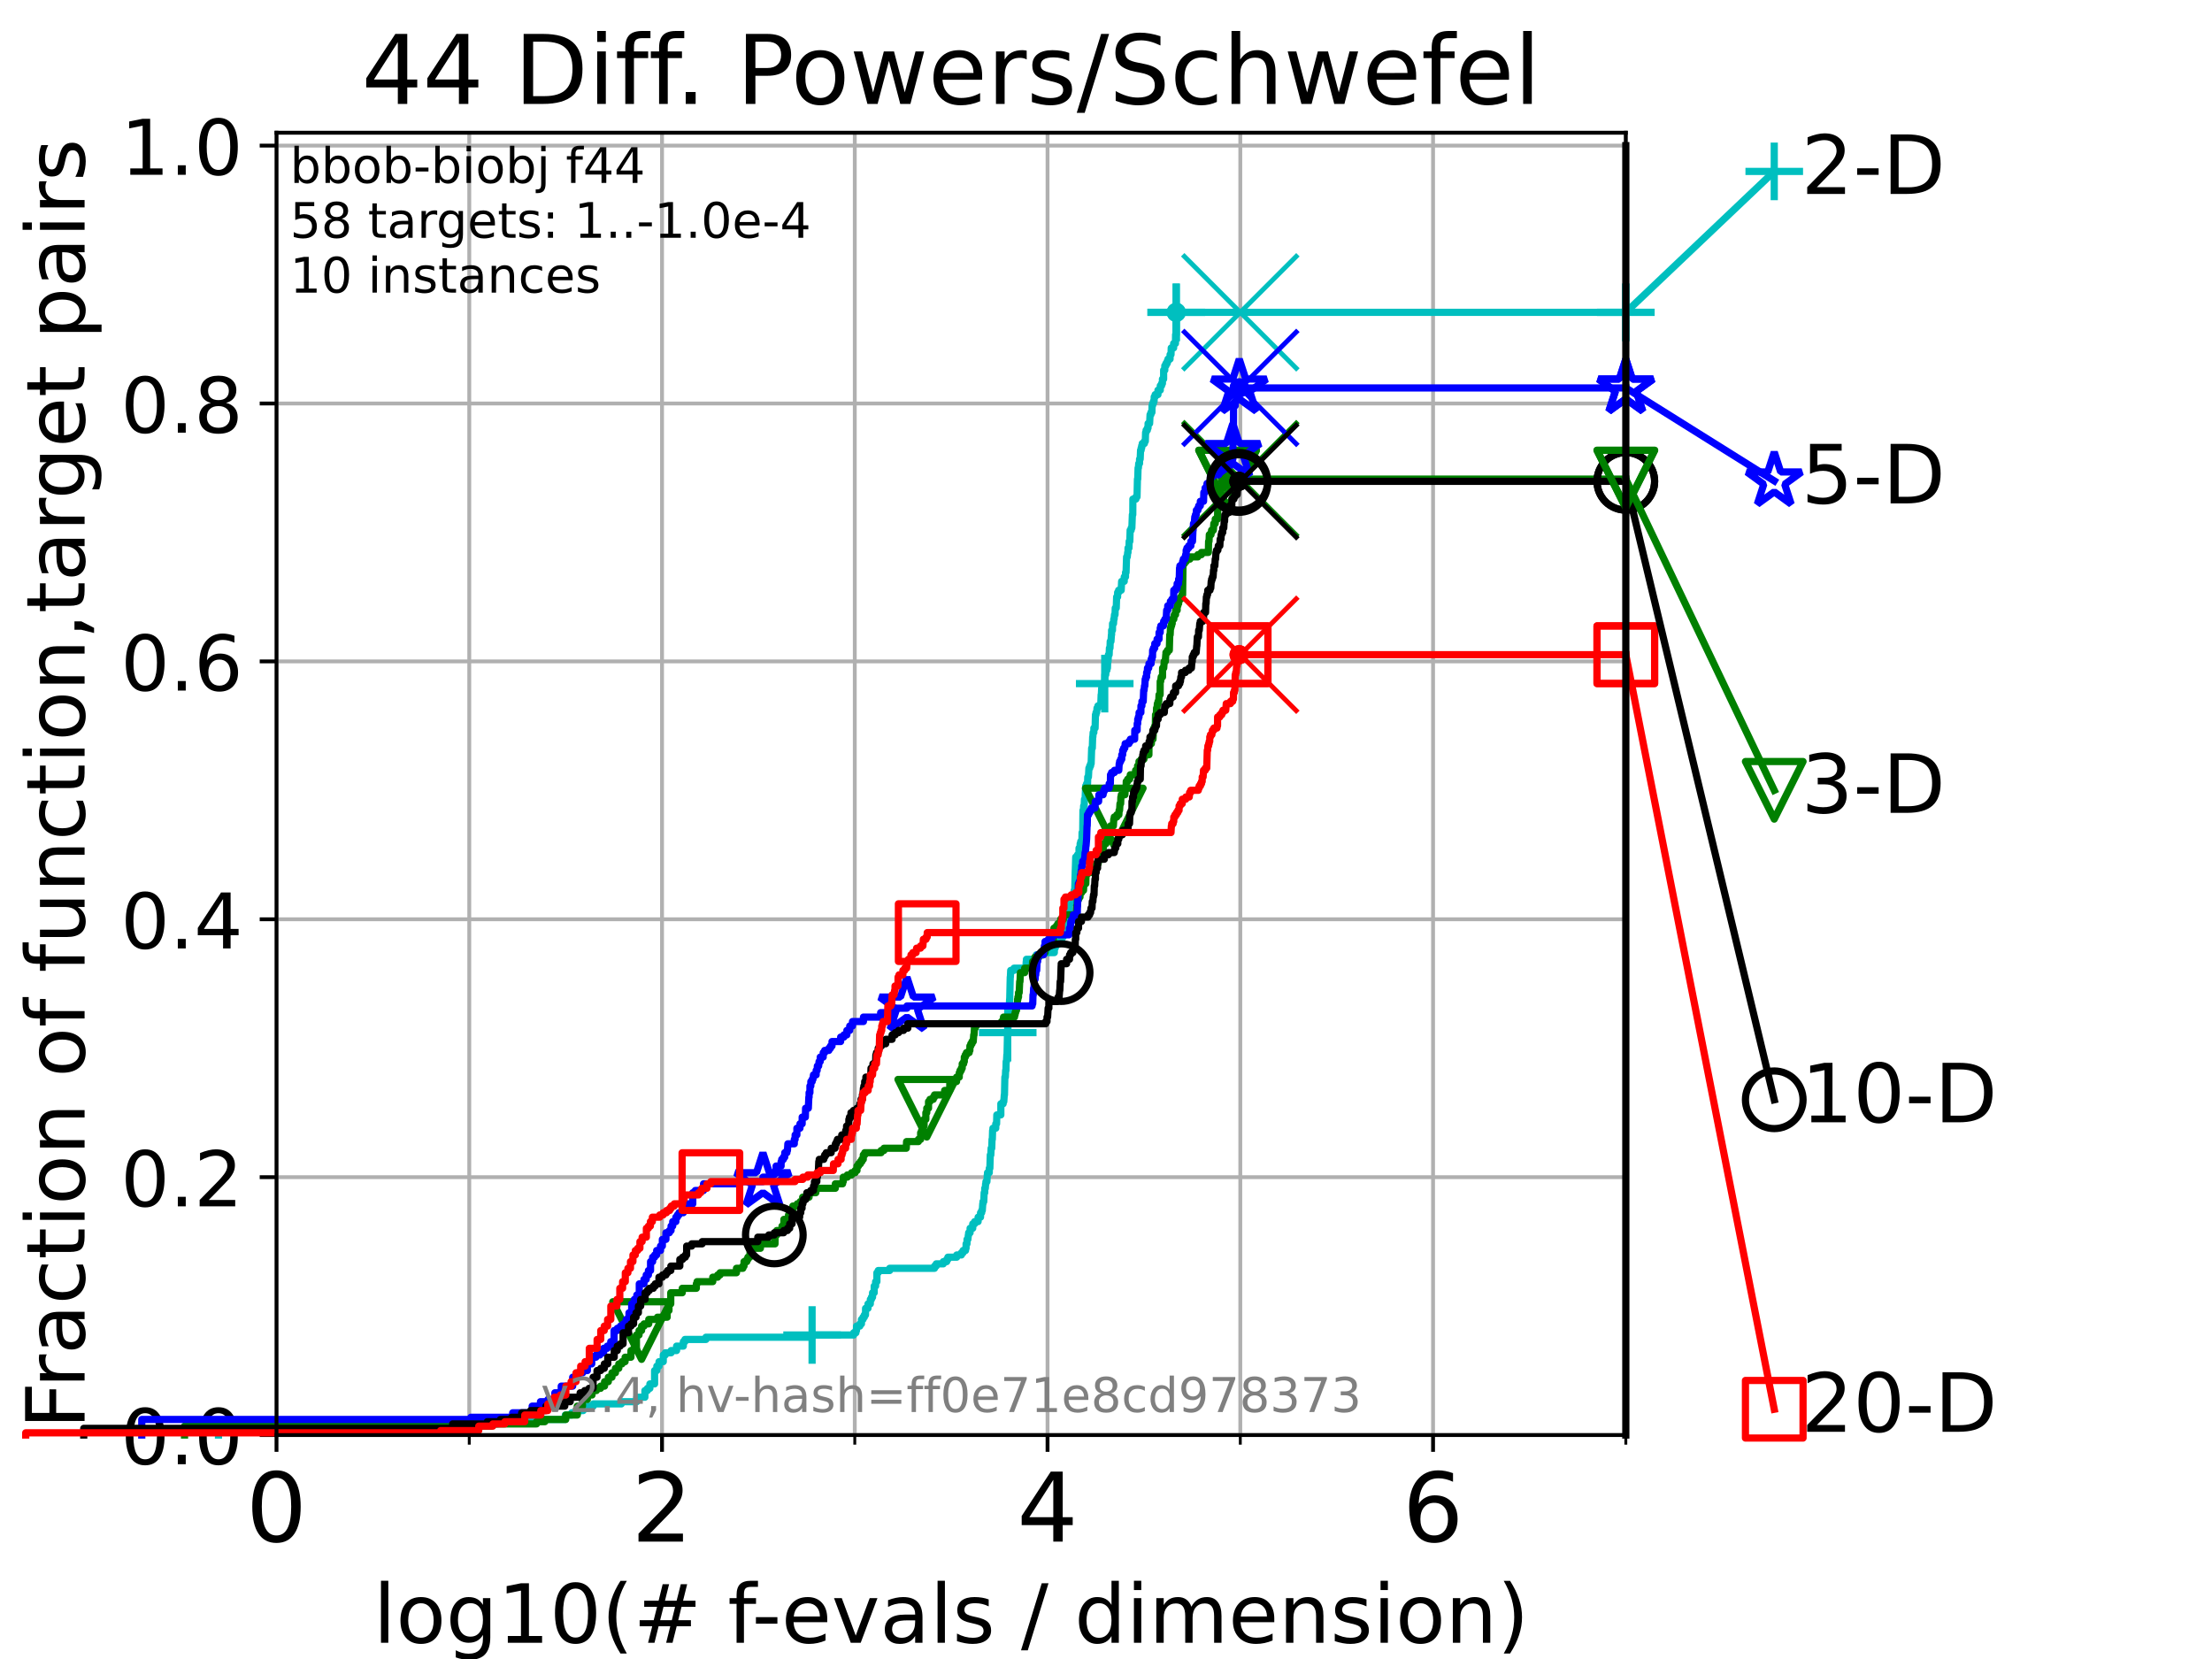<?xml version="1.0" encoding="utf-8" standalone="no"?>
<!DOCTYPE svg PUBLIC "-//W3C//DTD SVG 1.1//EN"
  "http://www.w3.org/Graphics/SVG/1.1/DTD/svg11.dtd">
<!-- Created with matplotlib (https://matplotlib.org/) -->
<svg height="345.6pt" version="1.1" viewBox="0 0 460.8 345.6" width="460.8pt" xmlns="http://www.w3.org/2000/svg" xmlns:xlink="http://www.w3.org/1999/xlink">
 <defs>
  <style type="text/css">*{stroke-linecap:butt;stroke-linejoin:round;}</style>
 </defs>
 <g id="figure_1">
  <g id="patch_1">
   <path d="M 0 345.6 
L 460.8 345.6 
L 460.8 0 
L 0 0 
z
" style="fill:#ffffff;"/>
  </g>
  <g id="axes_1">
   <g id="patch_2">
    <path d="M 57.6 298.944 
L 338.688 298.944 
L 338.688 27.648 
L 57.6 27.648 
z
" style="fill:#ffffff;"/>
   </g>
   <g id="matplotlib.axis_1">
    <g id="xtick_1">
     <g id="line2d_1">
      <path clip-path="url(#p063c1562c6)" d="M 57.6 298.944 
L 57.6 27.648 
" style="fill:none;stroke:#b0b0b0;stroke-linecap:square;stroke-width:0.8;"/>
     </g>
     <g id="line2d_2">
      <defs>
       <path d="M 0 0 
L 0 3.5 
" id="m2fae71361a" style="stroke:#000000;stroke-width:0.8;"/>
      </defs>
      <g>
       <use style="stroke:#000000;stroke-width:0.8;" x="57.6" xlink:href="#m2fae71361a" y="298.944"/>
      </g>
     </g>
     <g id="text_1">
      <!-- 0 -->
      <g transform="translate(51.237 321.141)scale(0.2 -0.2)">
       <defs>
        <path d="M 31.781 66.406 
Q 24.172 66.406 20.328 58.906 
Q 16.5 51.422 16.5 36.375 
Q 16.5 21.391 20.328 13.891 
Q 24.172 6.391 31.781 6.391 
Q 39.453 6.391 43.281 13.891 
Q 47.125 21.391 47.125 36.375 
Q 47.125 51.422 43.281 58.906 
Q 39.453 66.406 31.781 66.406 
z
M 31.781 74.219 
Q 44.047 74.219 50.516 64.516 
Q 56.984 54.828 56.984 36.375 
Q 56.984 17.969 50.516 8.266 
Q 44.047 -1.422 31.781 -1.422 
Q 19.531 -1.422 13.062 8.266 
Q 6.594 17.969 6.594 36.375 
Q 6.594 54.828 13.062 64.516 
Q 19.531 74.219 31.781 74.219 
z
" id="DejaVuSans-48"/>
       </defs>
       <use xlink:href="#DejaVuSans-48"/>
      </g>
     </g>
    </g>
    <g id="xtick_2">
     <g id="line2d_3">
      <path clip-path="url(#p063c1562c6)" d="M 137.911 298.944 
L 137.911 27.648 
" style="fill:none;stroke:#b0b0b0;stroke-linecap:square;stroke-width:0.8;"/>
     </g>
     <g id="line2d_4">
      <g>
       <use style="stroke:#000000;stroke-width:0.8;" x="137.911" xlink:href="#m2fae71361a" y="298.944"/>
      </g>
     </g>
     <g id="text_2">
      <!-- 2 -->
      <g transform="translate(131.548 321.141)scale(0.2 -0.2)">
       <defs>
        <path d="M 19.188 8.297 
L 53.609 8.297 
L 53.609 0 
L 7.328 0 
L 7.328 8.297 
Q 12.938 14.109 22.625 23.891 
Q 32.328 33.688 34.812 36.531 
Q 39.547 41.844 41.422 45.531 
Q 43.312 49.219 43.312 52.781 
Q 43.312 58.594 39.234 62.25 
Q 35.156 65.922 28.609 65.922 
Q 23.969 65.922 18.812 64.312 
Q 13.672 62.703 7.812 59.422 
L 7.812 69.391 
Q 13.766 71.781 18.938 73 
Q 24.125 74.219 28.422 74.219 
Q 39.75 74.219 46.484 68.547 
Q 53.219 62.891 53.219 53.422 
Q 53.219 48.922 51.531 44.891 
Q 49.859 40.875 45.406 35.406 
Q 44.188 33.984 37.641 27.219 
Q 31.109 20.453 19.188 8.297 
z
" id="DejaVuSans-50"/>
       </defs>
       <use xlink:href="#DejaVuSans-50"/>
      </g>
     </g>
    </g>
    <g id="xtick_3">
     <g id="line2d_5">
      <path clip-path="url(#p063c1562c6)" d="M 218.222 298.944 
L 218.222 27.648 
" style="fill:none;stroke:#b0b0b0;stroke-linecap:square;stroke-width:0.8;"/>
     </g>
     <g id="line2d_6">
      <g>
       <use style="stroke:#000000;stroke-width:0.8;" x="218.222" xlink:href="#m2fae71361a" y="298.944"/>
      </g>
     </g>
     <g id="text_3">
      <!-- 4 -->
      <g transform="translate(211.859 321.141)scale(0.2 -0.2)">
       <defs>
        <path d="M 37.797 64.312 
L 12.891 25.391 
L 37.797 25.391 
z
M 35.203 72.906 
L 47.609 72.906 
L 47.609 25.391 
L 58.016 25.391 
L 58.016 17.188 
L 47.609 17.188 
L 47.609 0 
L 37.797 0 
L 37.797 17.188 
L 4.891 17.188 
L 4.891 26.703 
z
" id="DejaVuSans-52"/>
       </defs>
       <use xlink:href="#DejaVuSans-52"/>
      </g>
     </g>
    </g>
    <g id="xtick_4">
     <g id="line2d_7">
      <path clip-path="url(#p063c1562c6)" d="M 298.533 298.944 
L 298.533 27.648 
" style="fill:none;stroke:#b0b0b0;stroke-linecap:square;stroke-width:0.8;"/>
     </g>
     <g id="line2d_8">
      <g>
       <use style="stroke:#000000;stroke-width:0.8;" x="298.533" xlink:href="#m2fae71361a" y="298.944"/>
      </g>
     </g>
     <g id="text_4">
      <!-- 6 -->
      <g transform="translate(292.17 321.141)scale(0.2 -0.2)">
       <defs>
        <path d="M 33.016 40.375 
Q 26.375 40.375 22.484 35.828 
Q 18.609 31.297 18.609 23.391 
Q 18.609 15.531 22.484 10.953 
Q 26.375 6.391 33.016 6.391 
Q 39.656 6.391 43.531 10.953 
Q 47.406 15.531 47.406 23.391 
Q 47.406 31.297 43.531 35.828 
Q 39.656 40.375 33.016 40.375 
z
M 52.594 71.297 
L 52.594 62.312 
Q 48.875 64.062 45.094 64.984 
Q 41.312 65.922 37.594 65.922 
Q 27.828 65.922 22.672 59.328 
Q 17.531 52.734 16.797 39.406 
Q 19.672 43.656 24.016 45.922 
Q 28.375 48.188 33.594 48.188 
Q 44.578 48.188 50.953 41.516 
Q 57.328 34.859 57.328 23.391 
Q 57.328 12.156 50.688 5.359 
Q 44.047 -1.422 33.016 -1.422 
Q 20.359 -1.422 13.672 8.266 
Q 6.984 17.969 6.984 36.375 
Q 6.984 53.656 15.188 63.938 
Q 23.391 74.219 37.203 74.219 
Q 40.922 74.219 44.703 73.484 
Q 48.484 72.75 52.594 71.297 
z
" id="DejaVuSans-54"/>
       </defs>
       <use xlink:href="#DejaVuSans-54"/>
      </g>
     </g>
    </g>
    <g id="xtick_5">
     <g id="line2d_9">
      <path clip-path="url(#p063c1562c6)" d="M 97.755 298.944 
L 97.755 27.648 
" style="fill:none;stroke:#b0b0b0;stroke-linecap:square;stroke-width:0.8;"/>
     </g>
     <g id="line2d_10">
      <defs>
       <path d="M 0 0 
L 0 2 
" id="m3455485d37" style="stroke:#000000;stroke-width:0.6;"/>
      </defs>
      <g>
       <use style="stroke:#000000;stroke-width:0.6;" x="97.755" xlink:href="#m3455485d37" y="298.944"/>
      </g>
     </g>
    </g>
    <g id="xtick_6">
     <g id="line2d_11">
      <path clip-path="url(#p063c1562c6)" d="M 178.066 298.944 
L 178.066 27.648 
" style="fill:none;stroke:#b0b0b0;stroke-linecap:square;stroke-width:0.8;"/>
     </g>
     <g id="line2d_12">
      <g>
       <use style="stroke:#000000;stroke-width:0.6;" x="178.066" xlink:href="#m3455485d37" y="298.944"/>
      </g>
     </g>
    </g>
    <g id="xtick_7">
     <g id="line2d_13">
      <path clip-path="url(#p063c1562c6)" d="M 258.377 298.944 
L 258.377 27.648 
" style="fill:none;stroke:#b0b0b0;stroke-linecap:square;stroke-width:0.8;"/>
     </g>
     <g id="line2d_14">
      <g>
       <use style="stroke:#000000;stroke-width:0.6;" x="258.377" xlink:href="#m3455485d37" y="298.944"/>
      </g>
     </g>
    </g>
    <g id="xtick_8">
     <g id="line2d_15">
      <path clip-path="url(#p063c1562c6)" d="M 338.688 298.944 
L 338.688 27.648 
" style="fill:none;stroke:#b0b0b0;stroke-linecap:square;stroke-width:0.8;"/>
     </g>
     <g id="line2d_16">
      <g>
       <use style="stroke:#000000;stroke-width:0.6;" x="338.688" xlink:href="#m3455485d37" y="298.944"/>
      </g>
     </g>
    </g>
    <g id="text_5">
     <!-- log10(# f-evals / dimension) -->
     <g transform="translate(77.764 342.218)scale(0.17 -0.17)">
      <defs>
       <path d="M 9.422 75.984 
L 18.406 75.984 
L 18.406 0 
L 9.422 0 
z
" id="DejaVuSans-108"/>
       <path d="M 30.609 48.391 
Q 23.391 48.391 19.188 42.75 
Q 14.984 37.109 14.984 27.297 
Q 14.984 17.484 19.156 11.844 
Q 23.344 6.203 30.609 6.203 
Q 37.797 6.203 41.984 11.859 
Q 46.188 17.531 46.188 27.297 
Q 46.188 37.016 41.984 42.703 
Q 37.797 48.391 30.609 48.391 
z
M 30.609 56 
Q 42.328 56 49.016 48.375 
Q 55.719 40.766 55.719 27.297 
Q 55.719 13.875 49.016 6.219 
Q 42.328 -1.422 30.609 -1.422 
Q 18.844 -1.422 12.172 6.219 
Q 5.516 13.875 5.516 27.297 
Q 5.516 40.766 12.172 48.375 
Q 18.844 56 30.609 56 
z
" id="DejaVuSans-111"/>
       <path d="M 45.406 27.984 
Q 45.406 37.75 41.375 43.109 
Q 37.359 48.484 30.078 48.484 
Q 22.859 48.484 18.828 43.109 
Q 14.797 37.75 14.797 27.984 
Q 14.797 18.266 18.828 12.891 
Q 22.859 7.516 30.078 7.516 
Q 37.359 7.516 41.375 12.891 
Q 45.406 18.266 45.406 27.984 
z
M 54.391 6.781 
Q 54.391 -7.172 48.188 -13.984 
Q 42 -20.797 29.203 -20.797 
Q 24.469 -20.797 20.266 -20.094 
Q 16.062 -19.391 12.109 -17.922 
L 12.109 -9.188 
Q 16.062 -11.328 19.922 -12.344 
Q 23.781 -13.375 27.781 -13.375 
Q 36.625 -13.375 41.016 -8.766 
Q 45.406 -4.156 45.406 5.172 
L 45.406 9.625 
Q 42.625 4.781 38.281 2.391 
Q 33.938 0 27.875 0 
Q 17.828 0 11.672 7.656 
Q 5.516 15.328 5.516 27.984 
Q 5.516 40.672 11.672 48.328 
Q 17.828 56 27.875 56 
Q 33.938 56 38.281 53.609 
Q 42.625 51.219 45.406 46.391 
L 45.406 54.688 
L 54.391 54.688 
z
" id="DejaVuSans-103"/>
       <path d="M 12.406 8.297 
L 28.516 8.297 
L 28.516 63.922 
L 10.984 60.406 
L 10.984 69.391 
L 28.422 72.906 
L 38.281 72.906 
L 38.281 8.297 
L 54.391 8.297 
L 54.391 0 
L 12.406 0 
z
" id="DejaVuSans-49"/>
       <path d="M 31 75.875 
Q 24.469 64.656 21.281 53.656 
Q 18.109 42.672 18.109 31.391 
Q 18.109 20.125 21.312 9.062 
Q 24.516 -2 31 -13.188 
L 23.188 -13.188 
Q 15.875 -1.703 12.234 9.375 
Q 8.594 20.453 8.594 31.391 
Q 8.594 42.281 12.203 53.312 
Q 15.828 64.359 23.188 75.875 
z
" id="DejaVuSans-40"/>
       <path d="M 51.125 44 
L 36.922 44 
L 32.812 27.688 
L 47.125 27.688 
z
M 43.797 71.781 
L 38.719 51.516 
L 52.984 51.516 
L 58.109 71.781 
L 65.922 71.781 
L 60.891 51.516 
L 76.125 51.516 
L 76.125 44 
L 58.984 44 
L 54.984 27.688 
L 70.516 27.688 
L 70.516 20.219 
L 53.078 20.219 
L 48 0 
L 40.188 0 
L 45.219 20.219 
L 30.906 20.219 
L 25.875 0 
L 18.016 0 
L 23.094 20.219 
L 7.719 20.219 
L 7.719 27.688 
L 24.906 27.688 
L 29 44 
L 13.281 44 
L 13.281 51.516 
L 30.906 51.516 
L 35.891 71.781 
z
" id="DejaVuSans-35"/>
       <path id="DejaVuSans-32"/>
       <path d="M 37.109 75.984 
L 37.109 68.5 
L 28.516 68.5 
Q 23.688 68.5 21.797 66.547 
Q 19.922 64.594 19.922 59.516 
L 19.922 54.688 
L 34.719 54.688 
L 34.719 47.703 
L 19.922 47.703 
L 19.922 0 
L 10.891 0 
L 10.891 47.703 
L 2.297 47.703 
L 2.297 54.688 
L 10.891 54.688 
L 10.891 58.5 
Q 10.891 67.625 15.141 71.797 
Q 19.391 75.984 28.609 75.984 
z
" id="DejaVuSans-102"/>
       <path d="M 4.891 31.391 
L 31.203 31.391 
L 31.203 23.391 
L 4.891 23.391 
z
" id="DejaVuSans-45"/>
       <path d="M 56.203 29.594 
L 56.203 25.203 
L 14.891 25.203 
Q 15.484 15.922 20.484 11.062 
Q 25.484 6.203 34.422 6.203 
Q 39.594 6.203 44.453 7.469 
Q 49.312 8.734 54.109 11.281 
L 54.109 2.781 
Q 49.266 0.734 44.188 -0.344 
Q 39.109 -1.422 33.891 -1.422 
Q 20.797 -1.422 13.156 6.188 
Q 5.516 13.812 5.516 26.812 
Q 5.516 40.234 12.766 48.109 
Q 20.016 56 32.328 56 
Q 43.359 56 49.781 48.891 
Q 56.203 41.797 56.203 29.594 
z
M 47.219 32.234 
Q 47.125 39.594 43.094 43.984 
Q 39.062 48.391 32.422 48.391 
Q 24.906 48.391 20.391 44.141 
Q 15.875 39.891 15.188 32.172 
z
" id="DejaVuSans-101"/>
       <path d="M 2.984 54.688 
L 12.5 54.688 
L 29.594 8.797 
L 46.688 54.688 
L 56.203 54.688 
L 35.688 0 
L 23.484 0 
z
" id="DejaVuSans-118"/>
       <path d="M 34.281 27.484 
Q 23.391 27.484 19.188 25 
Q 14.984 22.516 14.984 16.5 
Q 14.984 11.719 18.141 8.906 
Q 21.297 6.109 26.703 6.109 
Q 34.188 6.109 38.703 11.406 
Q 43.219 16.703 43.219 25.484 
L 43.219 27.484 
z
M 52.203 31.203 
L 52.203 0 
L 43.219 0 
L 43.219 8.297 
Q 40.141 3.328 35.547 0.953 
Q 30.953 -1.422 24.312 -1.422 
Q 15.922 -1.422 10.953 3.297 
Q 6 8.016 6 15.922 
Q 6 25.141 12.172 29.828 
Q 18.359 34.516 30.609 34.516 
L 43.219 34.516 
L 43.219 35.406 
Q 43.219 41.609 39.141 45 
Q 35.062 48.391 27.688 48.391 
Q 23 48.391 18.547 47.266 
Q 14.109 46.141 10.016 43.891 
L 10.016 52.203 
Q 14.938 54.109 19.578 55.047 
Q 24.219 56 28.609 56 
Q 40.484 56 46.344 49.844 
Q 52.203 43.703 52.203 31.203 
z
" id="DejaVuSans-97"/>
       <path d="M 44.281 53.078 
L 44.281 44.578 
Q 40.484 46.531 36.375 47.5 
Q 32.281 48.484 27.875 48.484 
Q 21.188 48.484 17.844 46.438 
Q 14.5 44.391 14.5 40.281 
Q 14.5 37.156 16.891 35.375 
Q 19.281 33.594 26.516 31.984 
L 29.594 31.297 
Q 39.156 29.25 43.188 25.516 
Q 47.219 21.781 47.219 15.094 
Q 47.219 7.469 41.188 3.016 
Q 35.156 -1.422 24.609 -1.422 
Q 20.219 -1.422 15.453 -0.562 
Q 10.688 0.297 5.422 2 
L 5.422 11.281 
Q 10.406 8.688 15.234 7.391 
Q 20.062 6.109 24.812 6.109 
Q 31.156 6.109 34.562 8.281 
Q 37.984 10.453 37.984 14.406 
Q 37.984 18.062 35.516 20.016 
Q 33.062 21.969 24.703 23.781 
L 21.578 24.516 
Q 13.234 26.266 9.516 29.906 
Q 5.812 33.547 5.812 39.891 
Q 5.812 47.609 11.281 51.797 
Q 16.75 56 26.812 56 
Q 31.781 56 36.172 55.266 
Q 40.578 54.547 44.281 53.078 
z
" id="DejaVuSans-115"/>
       <path d="M 25.391 72.906 
L 33.688 72.906 
L 8.297 -9.281 
L 0 -9.281 
z
" id="DejaVuSans-47"/>
       <path d="M 45.406 46.391 
L 45.406 75.984 
L 54.391 75.984 
L 54.391 0 
L 45.406 0 
L 45.406 8.203 
Q 42.578 3.328 38.25 0.953 
Q 33.938 -1.422 27.875 -1.422 
Q 17.969 -1.422 11.734 6.484 
Q 5.516 14.406 5.516 27.297 
Q 5.516 40.188 11.734 48.094 
Q 17.969 56 27.875 56 
Q 33.938 56 38.25 53.625 
Q 42.578 51.266 45.406 46.391 
z
M 14.797 27.297 
Q 14.797 17.391 18.875 11.75 
Q 22.953 6.109 30.078 6.109 
Q 37.203 6.109 41.297 11.75 
Q 45.406 17.391 45.406 27.297 
Q 45.406 37.203 41.297 42.844 
Q 37.203 48.484 30.078 48.484 
Q 22.953 48.484 18.875 42.844 
Q 14.797 37.203 14.797 27.297 
z
" id="DejaVuSans-100"/>
       <path d="M 9.422 54.688 
L 18.406 54.688 
L 18.406 0 
L 9.422 0 
z
M 9.422 75.984 
L 18.406 75.984 
L 18.406 64.594 
L 9.422 64.594 
z
" id="DejaVuSans-105"/>
       <path d="M 52 44.188 
Q 55.375 50.25 60.062 53.125 
Q 64.75 56 71.094 56 
Q 79.641 56 84.281 50.016 
Q 88.922 44.047 88.922 33.016 
L 88.922 0 
L 79.891 0 
L 79.891 32.719 
Q 79.891 40.578 77.094 44.375 
Q 74.312 48.188 68.609 48.188 
Q 61.625 48.188 57.562 43.547 
Q 53.516 38.922 53.516 30.906 
L 53.516 0 
L 44.484 0 
L 44.484 32.719 
Q 44.484 40.625 41.703 44.406 
Q 38.922 48.188 33.109 48.188 
Q 26.219 48.188 22.156 43.531 
Q 18.109 38.875 18.109 30.906 
L 18.109 0 
L 9.078 0 
L 9.078 54.688 
L 18.109 54.688 
L 18.109 46.188 
Q 21.188 51.219 25.484 53.609 
Q 29.781 56 35.688 56 
Q 41.656 56 45.828 52.969 
Q 50 49.953 52 44.188 
z
" id="DejaVuSans-109"/>
       <path d="M 54.891 33.016 
L 54.891 0 
L 45.906 0 
L 45.906 32.719 
Q 45.906 40.484 42.875 44.328 
Q 39.844 48.188 33.797 48.188 
Q 26.516 48.188 22.312 43.547 
Q 18.109 38.922 18.109 30.906 
L 18.109 0 
L 9.078 0 
L 9.078 54.688 
L 18.109 54.688 
L 18.109 46.188 
Q 21.344 51.125 25.703 53.562 
Q 30.078 56 35.797 56 
Q 45.219 56 50.047 50.172 
Q 54.891 44.344 54.891 33.016 
z
" id="DejaVuSans-110"/>
       <path d="M 8.016 75.875 
L 15.828 75.875 
Q 23.141 64.359 26.781 53.312 
Q 30.422 42.281 30.422 31.391 
Q 30.422 20.453 26.781 9.375 
Q 23.141 -1.703 15.828 -13.188 
L 8.016 -13.188 
Q 14.5 -2 17.703 9.062 
Q 20.906 20.125 20.906 31.391 
Q 20.906 42.672 17.703 53.656 
Q 14.5 64.656 8.016 75.875 
z
" id="DejaVuSans-41"/>
      </defs>
      <use xlink:href="#DejaVuSans-108"/>
      <use x="27.783" xlink:href="#DejaVuSans-111"/>
      <use x="88.965" xlink:href="#DejaVuSans-103"/>
      <use x="152.441" xlink:href="#DejaVuSans-49"/>
      <use x="216.064" xlink:href="#DejaVuSans-48"/>
      <use x="279.688" xlink:href="#DejaVuSans-40"/>
      <use x="318.701" xlink:href="#DejaVuSans-35"/>
      <use x="402.49" xlink:href="#DejaVuSans-32"/>
      <use x="434.277" xlink:href="#DejaVuSans-102"/>
      <use x="463.982" xlink:href="#DejaVuSans-45"/>
      <use x="500.066" xlink:href="#DejaVuSans-101"/>
      <use x="561.59" xlink:href="#DejaVuSans-118"/>
      <use x="620.77" xlink:href="#DejaVuSans-97"/>
      <use x="682.049" xlink:href="#DejaVuSans-108"/>
      <use x="709.832" xlink:href="#DejaVuSans-115"/>
      <use x="761.932" xlink:href="#DejaVuSans-32"/>
      <use x="793.719" xlink:href="#DejaVuSans-47"/>
      <use x="827.41" xlink:href="#DejaVuSans-32"/>
      <use x="859.197" xlink:href="#DejaVuSans-100"/>
      <use x="922.674" xlink:href="#DejaVuSans-105"/>
      <use x="950.457" xlink:href="#DejaVuSans-109"/>
      <use x="1047.869" xlink:href="#DejaVuSans-101"/>
      <use x="1109.393" xlink:href="#DejaVuSans-110"/>
      <use x="1172.771" xlink:href="#DejaVuSans-115"/>
      <use x="1224.871" xlink:href="#DejaVuSans-105"/>
      <use x="1252.654" xlink:href="#DejaVuSans-111"/>
      <use x="1313.836" xlink:href="#DejaVuSans-110"/>
      <use x="1377.215" xlink:href="#DejaVuSans-41"/>
     </g>
    </g>
   </g>
   <g id="matplotlib.axis_2">
    <g id="ytick_1">
     <g id="line2d_17">
      <path clip-path="url(#p063c1562c6)" d="M 57.6 298.944 
L 338.688 298.944 
" style="fill:none;stroke:#b0b0b0;stroke-linecap:square;stroke-width:0.8;"/>
     </g>
     <g id="line2d_18">
      <defs>
       <path d="M 0 0 
L -3.5 0 
" id="ma0f0d22efe" style="stroke:#000000;stroke-width:0.8;"/>
      </defs>
      <g>
       <use style="stroke:#000000;stroke-width:0.8;" x="57.6" xlink:href="#ma0f0d22efe" y="298.944"/>
      </g>
     </g>
     <g id="text_6">
      <!-- 0.0 -->
      <g transform="translate(25.155 305.023)scale(0.16 -0.16)">
       <defs>
        <path d="M 10.688 12.406 
L 21 12.406 
L 21 0 
L 10.688 0 
z
" id="DejaVuSans-46"/>
       </defs>
       <use xlink:href="#DejaVuSans-48"/>
       <use x="63.623" xlink:href="#DejaVuSans-46"/>
       <use x="95.41" xlink:href="#DejaVuSans-48"/>
      </g>
     </g>
    </g>
    <g id="ytick_2">
     <g id="line2d_19">
      <path clip-path="url(#p063c1562c6)" d="M 57.6 245.222 
L 338.688 245.222 
" style="fill:none;stroke:#b0b0b0;stroke-linecap:square;stroke-width:0.8;"/>
     </g>
     <g id="line2d_20">
      <g>
       <use style="stroke:#000000;stroke-width:0.8;" x="57.6" xlink:href="#ma0f0d22efe" y="245.222"/>
      </g>
     </g>
     <g id="text_7">
      <!-- 0.2 -->
      <g transform="translate(25.155 251.301)scale(0.16 -0.16)">
       <use xlink:href="#DejaVuSans-48"/>
       <use x="63.623" xlink:href="#DejaVuSans-46"/>
       <use x="95.41" xlink:href="#DejaVuSans-50"/>
      </g>
     </g>
    </g>
    <g id="ytick_3">
     <g id="line2d_21">
      <path clip-path="url(#p063c1562c6)" d="M 57.6 191.5 
L 338.688 191.5 
" style="fill:none;stroke:#b0b0b0;stroke-linecap:square;stroke-width:0.8;"/>
     </g>
     <g id="line2d_22">
      <g>
       <use style="stroke:#000000;stroke-width:0.8;" x="57.6" xlink:href="#ma0f0d22efe" y="191.5"/>
      </g>
     </g>
     <g id="text_8">
      <!-- 0.4 -->
      <g transform="translate(25.155 197.579)scale(0.16 -0.16)">
       <use xlink:href="#DejaVuSans-48"/>
       <use x="63.623" xlink:href="#DejaVuSans-46"/>
       <use x="95.41" xlink:href="#DejaVuSans-52"/>
      </g>
     </g>
    </g>
    <g id="ytick_4">
     <g id="line2d_23">
      <path clip-path="url(#p063c1562c6)" d="M 57.6 137.778 
L 338.688 137.778 
" style="fill:none;stroke:#b0b0b0;stroke-linecap:square;stroke-width:0.8;"/>
     </g>
     <g id="line2d_24">
      <g>
       <use style="stroke:#000000;stroke-width:0.8;" x="57.6" xlink:href="#ma0f0d22efe" y="137.778"/>
      </g>
     </g>
     <g id="text_9">
      <!-- 0.6 -->
      <g transform="translate(25.155 143.857)scale(0.16 -0.16)">
       <use xlink:href="#DejaVuSans-48"/>
       <use x="63.623" xlink:href="#DejaVuSans-46"/>
       <use x="95.41" xlink:href="#DejaVuSans-54"/>
      </g>
     </g>
    </g>
    <g id="ytick_5">
     <g id="line2d_25">
      <path clip-path="url(#p063c1562c6)" d="M 57.6 84.056 
L 338.688 84.056 
" style="fill:none;stroke:#b0b0b0;stroke-linecap:square;stroke-width:0.8;"/>
     </g>
     <g id="line2d_26">
      <g>
       <use style="stroke:#000000;stroke-width:0.8;" x="57.6" xlink:href="#ma0f0d22efe" y="84.056"/>
      </g>
     </g>
     <g id="text_10">
      <!-- 0.8 -->
      <g transform="translate(25.155 90.135)scale(0.16 -0.16)">
       <defs>
        <path d="M 31.781 34.625 
Q 24.75 34.625 20.719 30.859 
Q 16.703 27.094 16.703 20.516 
Q 16.703 13.922 20.719 10.156 
Q 24.75 6.391 31.781 6.391 
Q 38.812 6.391 42.859 10.172 
Q 46.922 13.969 46.922 20.516 
Q 46.922 27.094 42.891 30.859 
Q 38.875 34.625 31.781 34.625 
z
M 21.922 38.812 
Q 15.578 40.375 12.031 44.719 
Q 8.5 49.078 8.5 55.328 
Q 8.5 64.062 14.719 69.141 
Q 20.953 74.219 31.781 74.219 
Q 42.672 74.219 48.875 69.141 
Q 55.078 64.062 55.078 55.328 
Q 55.078 49.078 51.531 44.719 
Q 48 40.375 41.703 38.812 
Q 48.828 37.156 52.797 32.312 
Q 56.781 27.484 56.781 20.516 
Q 56.781 9.906 50.312 4.234 
Q 43.844 -1.422 31.781 -1.422 
Q 19.734 -1.422 13.25 4.234 
Q 6.781 9.906 6.781 20.516 
Q 6.781 27.484 10.781 32.312 
Q 14.797 37.156 21.922 38.812 
z
M 18.312 54.391 
Q 18.312 48.734 21.844 45.562 
Q 25.391 42.391 31.781 42.391 
Q 38.141 42.391 41.719 45.562 
Q 45.312 48.734 45.312 54.391 
Q 45.312 60.062 41.719 63.234 
Q 38.141 66.406 31.781 66.406 
Q 25.391 66.406 21.844 63.234 
Q 18.312 60.062 18.312 54.391 
z
" id="DejaVuSans-56"/>
       </defs>
       <use xlink:href="#DejaVuSans-48"/>
       <use x="63.623" xlink:href="#DejaVuSans-46"/>
       <use x="95.41" xlink:href="#DejaVuSans-56"/>
      </g>
     </g>
    </g>
    <g id="ytick_6">
     <g id="line2d_27">
      <path clip-path="url(#p063c1562c6)" d="M 57.6 30.334 
L 338.688 30.334 
" style="fill:none;stroke:#b0b0b0;stroke-linecap:square;stroke-width:0.8;"/>
     </g>
     <g id="line2d_28">
      <g>
       <use style="stroke:#000000;stroke-width:0.8;" x="57.6" xlink:href="#ma0f0d22efe" y="30.334"/>
      </g>
     </g>
     <g id="text_11">
      <!-- 1.0 -->
      <g transform="translate(25.155 36.413)scale(0.16 -0.16)">
       <use xlink:href="#DejaVuSans-49"/>
       <use x="63.623" xlink:href="#DejaVuSans-46"/>
       <use x="95.41" xlink:href="#DejaVuSans-48"/>
      </g>
     </g>
    </g>
    <g id="text_12">
     <!-- Fraction of function,target pairs -->
     <g transform="translate(17.62 297.681)rotate(-90)scale(0.17 -0.17)">
      <defs>
       <path d="M 9.812 72.906 
L 51.703 72.906 
L 51.703 64.594 
L 19.672 64.594 
L 19.672 43.109 
L 48.578 43.109 
L 48.578 34.812 
L 19.672 34.812 
L 19.672 0 
L 9.812 0 
z
" id="DejaVuSans-70"/>
       <path d="M 41.109 46.297 
Q 39.594 47.172 37.812 47.578 
Q 36.031 48 33.891 48 
Q 26.266 48 22.188 43.047 
Q 18.109 38.094 18.109 28.812 
L 18.109 0 
L 9.078 0 
L 9.078 54.688 
L 18.109 54.688 
L 18.109 46.188 
Q 20.953 51.172 25.484 53.578 
Q 30.031 56 36.531 56 
Q 37.453 56 38.578 55.875 
Q 39.703 55.766 41.062 55.516 
z
" id="DejaVuSans-114"/>
       <path d="M 48.781 52.594 
L 48.781 44.188 
Q 44.969 46.297 41.141 47.344 
Q 37.312 48.391 33.406 48.391 
Q 24.656 48.391 19.812 42.844 
Q 14.984 37.312 14.984 27.297 
Q 14.984 17.281 19.812 11.734 
Q 24.656 6.203 33.406 6.203 
Q 37.312 6.203 41.141 7.25 
Q 44.969 8.297 48.781 10.406 
L 48.781 2.094 
Q 45.016 0.344 40.984 -0.531 
Q 36.969 -1.422 32.422 -1.422 
Q 20.062 -1.422 12.781 6.344 
Q 5.516 14.109 5.516 27.297 
Q 5.516 40.672 12.859 48.328 
Q 20.219 56 33.016 56 
Q 37.156 56 41.109 55.141 
Q 45.062 54.297 48.781 52.594 
z
" id="DejaVuSans-99"/>
       <path d="M 18.312 70.219 
L 18.312 54.688 
L 36.812 54.688 
L 36.812 47.703 
L 18.312 47.703 
L 18.312 18.016 
Q 18.312 11.328 20.141 9.422 
Q 21.969 7.516 27.594 7.516 
L 36.812 7.516 
L 36.812 0 
L 27.594 0 
Q 17.188 0 13.234 3.875 
Q 9.281 7.766 9.281 18.016 
L 9.281 47.703 
L 2.688 47.703 
L 2.688 54.688 
L 9.281 54.688 
L 9.281 70.219 
z
" id="DejaVuSans-116"/>
       <path d="M 8.5 21.578 
L 8.5 54.688 
L 17.484 54.688 
L 17.484 21.922 
Q 17.484 14.156 20.5 10.266 
Q 23.531 6.391 29.594 6.391 
Q 36.859 6.391 41.078 11.031 
Q 45.312 15.672 45.312 23.688 
L 45.312 54.688 
L 54.297 54.688 
L 54.297 0 
L 45.312 0 
L 45.312 8.406 
Q 42.047 3.422 37.719 1 
Q 33.406 -1.422 27.688 -1.422 
Q 18.266 -1.422 13.375 4.438 
Q 8.5 10.297 8.5 21.578 
z
M 31.109 56 
z
" id="DejaVuSans-117"/>
       <path d="M 11.719 12.406 
L 22.016 12.406 
L 22.016 4 
L 14.016 -11.625 
L 7.719 -11.625 
L 11.719 4 
z
" id="DejaVuSans-44"/>
       <path d="M 18.109 8.203 
L 18.109 -20.797 
L 9.078 -20.797 
L 9.078 54.688 
L 18.109 54.688 
L 18.109 46.391 
Q 20.953 51.266 25.266 53.625 
Q 29.594 56 35.594 56 
Q 45.562 56 51.781 48.094 
Q 58.016 40.188 58.016 27.297 
Q 58.016 14.406 51.781 6.484 
Q 45.562 -1.422 35.594 -1.422 
Q 29.594 -1.422 25.266 0.953 
Q 20.953 3.328 18.109 8.203 
z
M 48.688 27.297 
Q 48.688 37.203 44.609 42.844 
Q 40.531 48.484 33.406 48.484 
Q 26.266 48.484 22.188 42.844 
Q 18.109 37.203 18.109 27.297 
Q 18.109 17.391 22.188 11.75 
Q 26.266 6.109 33.406 6.109 
Q 40.531 6.109 44.609 11.75 
Q 48.688 17.391 48.688 27.297 
z
" id="DejaVuSans-112"/>
      </defs>
      <use xlink:href="#DejaVuSans-70"/>
      <use x="50.27" xlink:href="#DejaVuSans-114"/>
      <use x="91.383" xlink:href="#DejaVuSans-97"/>
      <use x="152.662" xlink:href="#DejaVuSans-99"/>
      <use x="207.643" xlink:href="#DejaVuSans-116"/>
      <use x="246.852" xlink:href="#DejaVuSans-105"/>
      <use x="274.635" xlink:href="#DejaVuSans-111"/>
      <use x="335.816" xlink:href="#DejaVuSans-110"/>
      <use x="399.195" xlink:href="#DejaVuSans-32"/>
      <use x="430.982" xlink:href="#DejaVuSans-111"/>
      <use x="492.164" xlink:href="#DejaVuSans-102"/>
      <use x="527.369" xlink:href="#DejaVuSans-32"/>
      <use x="559.156" xlink:href="#DejaVuSans-102"/>
      <use x="594.361" xlink:href="#DejaVuSans-117"/>
      <use x="657.74" xlink:href="#DejaVuSans-110"/>
      <use x="721.119" xlink:href="#DejaVuSans-99"/>
      <use x="776.1" xlink:href="#DejaVuSans-116"/>
      <use x="815.309" xlink:href="#DejaVuSans-105"/>
      <use x="843.092" xlink:href="#DejaVuSans-111"/>
      <use x="904.273" xlink:href="#DejaVuSans-110"/>
      <use x="967.652" xlink:href="#DejaVuSans-44"/>
      <use x="999.439" xlink:href="#DejaVuSans-116"/>
      <use x="1038.648" xlink:href="#DejaVuSans-97"/>
      <use x="1099.928" xlink:href="#DejaVuSans-114"/>
      <use x="1139.291" xlink:href="#DejaVuSans-103"/>
      <use x="1202.768" xlink:href="#DejaVuSans-101"/>
      <use x="1264.291" xlink:href="#DejaVuSans-116"/>
      <use x="1303.5" xlink:href="#DejaVuSans-32"/>
      <use x="1335.287" xlink:href="#DejaVuSans-112"/>
      <use x="1398.764" xlink:href="#DejaVuSans-97"/>
      <use x="1460.043" xlink:href="#DejaVuSans-105"/>
      <use x="1487.826" xlink:href="#DejaVuSans-114"/>
      <use x="1528.939" xlink:href="#DejaVuSans-115"/>
     </g>
    </g>
   </g>
   <g id="line2d_29">
    <defs>
     <path d="M 0 1.5 
C 0.398 1.5 0.779 1.342 1.061 1.061 
C 1.342 0.779 1.5 0.398 1.5 0 
C 1.5 -0.398 1.342 -0.779 1.061 -1.061 
C 0.779 -1.342 0.398 -1.5 0 -1.5 
C -0.398 -1.5 -0.779 -1.342 -1.061 -1.061 
C -1.342 -0.779 -1.5 -0.398 -1.5 0 
C -1.5 0.398 -1.342 0.779 -1.061 1.061 
C -0.779 1.342 -0.398 1.5 0 1.5 
z
" id="m33fe61a291" style="stroke:#00bfbf;"/>
    </defs>
    <g>
     <use style="fill:#00bfbf;stroke:#00bfbf;" x="245.03" xlink:href="#m33fe61a291" y="65.068"/>
     <use style="fill:#00bfbf;stroke:#00bfbf;" x="245.03" xlink:href="#m33fe61a291" y="65.068"/>
    </g>
   </g>
   <g id="line2d_30">
    <path d="M 45.512 298.944 
L 45.512 296.628 
L 103.623 296.628 
L 103.623 296.165 
L 108.949 296.165 
L 108.949 295.702 
L 117.765 295.702 
L 117.765 294.776 
L 119.097 294.776 
L 119.097 294.313 
L 120.335 294.313 
L 120.335 293.85 
L 121.49 293.85 
L 121.49 293.387 
L 122.573 293.387 
L 122.573 292.923 
L 123.594 292.923 
L 123.594 292.46 
L 129.433 292.46 
L 129.433 291.997 
L 132.66 291.997 
L 132.66 291.071 
L 134.343 291.071 
L 134.343 289.682 
L 134.87 289.682 
L 134.87 289.218 
L 135.382 289.218 
L 135.382 288.292 
L 136.362 288.292 
L 136.362 285.514 
L 136.832 285.514 
L 136.832 284.587 
L 137.29 284.587 
L 137.29 283.661 
L 138.171 283.661 
L 138.171 282.272 
L 138.595 282.272 
L 138.595 281.809 
L 139.809 281.809 
L 139.809 281.345 
L 140.944 281.345 
L 140.944 280.419 
L 142.352 280.419 
L 142.352 279.493 
L 142.686 279.493 
L 142.686 279.03 
L 147.062 279.03 
L 147.062 278.567 
L 169.172 278.567 
L 169.172 278.104 
L 177.838 278.104 
L 177.838 277.64 
L 178.3 277.64 
L 178.3 277.177 
L 178.429 277.177 
L 178.429 276.251 
L 179.124 276.251 
L 179.124 275.788 
L 179.457 275.788 
L 179.457 274.862 
L 179.776 274.862 
L 179.776 274.399 
L 180.05 274.399 
L 180.05 273.935 
L 180.298 273.935 
L 180.313 272.546 
L 180.819 272.546 
L 180.819 271.62 
L 181.304 271.62 
L 181.304 270.694 
L 181.534 270.694 
L 181.534 270.231 
L 181.768 270.231 
L 181.768 269.304 
L 182.111 269.304 
L 182.111 267.915 
L 182.405 267.915 
L 182.405 266.989 
L 182.675 266.989 
L 182.675 265.136 
L 182.948 265.136 
L 182.948 264.673 
L 185.334 264.673 
L 185.334 264.21 
L 194.679 264.21 
L 194.679 263.747 
L 195.036 263.747 
L 195.036 263.284 
L 196.507 263.284 
L 196.507 262.821 
L 197.219 262.821 
L 197.219 262.357 
L 197.468 262.357 
L 197.468 261.894 
L 199.303 261.894 
L 199.303 261.431 
L 200.281 261.431 
L 200.281 260.968 
L 200.621 260.968 
L 200.621 260.505 
L 201.138 260.505 
L 201.138 260.042 
L 201.253 260.042 
L 201.253 259.116 
L 201.442 259.116 
L 201.448 258.189 
L 201.63 258.189 
L 201.725 257.263 
L 201.781 257.263 
L 201.781 256.8 
L 202.087 256.8 
L 202.087 255.874 
L 202.639 255.874 
L 202.639 254.948 
L 203.037 254.948 
L 203.037 254.484 
L 203.759 254.484 
L 203.759 253.558 
L 204.261 253.558 
L 204.261 252.632 
L 204.499 252.632 
L 204.499 252.169 
L 204.632 252.169 
L 204.721 250.779 
L 204.772 250.779 
L 204.772 250.316 
L 204.937 250.316 
L 205.016 248.464 
L 205.138 248.464 
L 205.138 247.538 
L 205.261 247.538 
L 205.32 246.611 
L 205.385 246.611 
L 205.385 246.148 
L 205.595 246.148 
L 205.669 244.759 
L 205.717 244.759 
L 205.717 244.296 
L 206.085 244.296 
L 206.085 243.37 
L 206.209 243.37 
L 206.293 240.591 
L 206.405 240.591 
L 206.467 239.201 
L 206.598 239.201 
L 206.659 237.349 
L 206.718 237.349 
L 206.777 235.496 
L 206.843 235.496 
L 206.843 235.033 
L 207.435 235.033 
L 207.435 234.107 
L 207.608 234.107 
L 207.654 232.255 
L 208.495 232.255 
L 208.495 229.939 
L 208.971 229.939 
L 208.971 229.476 
L 209.112 229.476 
L 209.208 228.087 
L 209.251 228.087 
L 209.331 224.382 
L 209.432 224.382 
L 209.491 222.992 
L 209.56 222.992 
L 209.6 221.14 
L 209.671 221.14 
L 209.744 219.75 
L 209.785 219.75 
L 209.881 216.045 
L 209.91 216.045 
L 210.01 212.34 
L 210.061 212.34 
L 210.105 210.488 
L 210.214 210.488 
L 210.32 208.172 
L 210.342 208.172 
L 210.45 203.541 
L 210.48 203.541 
L 210.543 202.152 
L 211.242 202.152 
L 211.242 201.689 
L 213.692 201.689 
L 213.783 200.299 
L 213.827 200.299 
L 213.827 199.836 
L 215.891 199.836 
L 215.891 198.91 
L 216.888 198.91 
L 216.888 198.447 
L 219.636 198.447 
L 219.636 197.521 
L 219.811 197.521 
L 219.811 197.057 
L 220.034 197.057 
L 220.034 196.594 
L 220.704 196.594 
L 220.704 196.131 
L 221.18 196.131 
L 221.18 195.205 
L 221.475 195.205 
L 221.475 194.742 
L 221.614 194.742 
L 221.614 193.816 
L 221.752 193.816 
L 221.792 192.889 
L 222.04 192.889 
L 222.04 192.426 
L 222.345 192.426 
L 222.373 191.5 
L 222.751 191.5 
L 222.778 188.258 
L 222.976 188.258 
L 222.976 187.795 
L 223.289 187.795 
L 223.289 186.869 
L 223.695 186.869 
L 223.77 185.479 
L 223.883 185.479 
L 223.994 181.311 
L 224.007 181.311 
L 224.091 178.533 
L 224.462 178.533 
L 224.462 178.07 
L 224.775 178.07 
L 224.779 176.68 
L 225.014 176.68 
L 225.014 175.754 
L 225.139 175.754 
L 225.139 175.291 
L 225.385 175.291 
L 225.414 173.438 
L 225.547 173.438 
L 225.598 168.807 
L 225.712 168.807 
L 225.741 167.881 
L 225.854 167.881 
L 225.918 166.492 
L 226.045 166.492 
L 226.141 164.176 
L 226.166 164.176 
L 226.166 163.713 
L 226.36 163.713 
L 226.36 163.25 
L 226.555 163.25 
L 226.598 161.86 
L 226.74 161.86 
L 226.84 160.008 
L 227.007 160.008 
L 227.007 159.545 
L 227.192 159.545 
L 227.192 159.082 
L 227.305 159.082 
L 227.414 155.84 
L 227.547 155.84 
L 227.622 153.524 
L 227.661 153.524 
L 227.721 152.598 
L 227.87 152.598 
L 227.875 151.672 
L 228.13 151.672 
L 228.202 148.893 
L 228.317 148.893 
L 228.317 148.43 
L 228.456 148.43 
L 228.527 147.504 
L 228.72 147.504 
L 228.72 147.04 
L 229.303 147.04 
L 229.39 144.725 
L 229.431 144.725 
L 229.499 143.336 
L 229.84 143.336 
L 229.84 142.409 
L 230.135 142.409 
L 230.175 140.557 
L 230.345 140.557 
L 230.417 139.631 
L 230.588 139.631 
L 230.588 139.167 
L 230.7 139.167 
L 230.746 137.778 
L 230.823 137.778 
L 230.903 136.389 
L 231.054 136.389 
L 231.111 134.999 
L 231.231 134.999 
L 231.279 133.61 
L 231.436 133.61 
L 231.53 132.221 
L 231.567 132.221 
L 231.567 131.294 
L 231.748 131.294 
L 231.765 129.905 
L 231.966 129.905 
L 232.014 128.979 
L 232.086 128.979 
L 232.166 128.053 
L 232.283 128.053 
L 232.327 126.663 
L 232.537 126.663 
L 232.615 124.348 
L 232.819 124.348 
L 232.819 123.421 
L 233.028 123.421 
L 233.028 122.958 
L 233.567 122.958 
L 233.656 121.106 
L 234.2 121.106 
L 234.2 120.179 
L 234.464 120.179 
L 234.464 119.253 
L 234.578 119.253 
L 234.688 116.011 
L 234.83 116.011 
L 234.915 115.085 
L 234.985 115.085 
L 234.985 114.159 
L 235.188 114.159 
L 235.225 112.77 
L 235.363 112.77 
L 235.427 110.454 
L 235.644 110.454 
L 235.644 109.991 
L 235.788 109.991 
L 235.892 107.212 
L 235.978 107.212 
L 236 103.97 
L 236.626 103.97 
L 236.626 103.507 
L 236.863 103.507 
L 236.95 99.802 
L 237.009 99.802 
L 237.08 97.487 
L 237.148 97.487 
L 237.216 96.56 
L 237.385 96.56 
L 237.39 95.634 
L 237.521 95.634 
L 237.598 93.782 
L 237.721 93.782 
L 237.721 93.318 
L 237.835 93.318 
L 237.835 92.855 
L 237.952 92.855 
L 237.952 92.392 
L 238.396 92.392 
L 238.396 91.929 
L 238.59 91.929 
L 238.647 90.077 
L 238.754 90.077 
L 238.754 89.614 
L 239.012 89.614 
L 239.012 89.15 
L 239.162 89.15 
L 239.162 88.224 
L 239.484 88.224 
L 239.58 86.372 
L 239.76 86.372 
L 239.76 85.909 
L 239.967 85.909 
L 239.992 84.519 
L 240.092 84.519 
L 240.092 84.056 
L 240.276 84.056 
L 240.276 83.593 
L 240.42 83.593 
L 240.442 82.667 
L 240.64 82.667 
L 240.64 82.204 
L 241.222 82.204 
L 241.222 81.277 
L 241.708 81.277 
L 241.708 80.351 
L 241.977 80.351 
L 241.977 79.888 
L 242.157 79.888 
L 242.157 78.962 
L 242.405 78.962 
L 242.406 77.109 
L 242.649 77.109 
L 242.649 76.183 
L 242.885 76.183 
L 242.885 75.72 
L 243.142 75.72 
L 243.142 75.257 
L 243.312 75.257 
L 243.312 74.794 
L 243.747 74.794 
L 243.747 73.867 
L 243.944 73.867 
L 243.987 72.478 
L 244.489 72.478 
L 244.489 71.552 
L 244.871 71.552 
L 244.896 69.699 
L 245.027 69.699 
L 245.03 65.068 
L 338.688 65.068 
L 338.688 65.068 
" style="fill:none;stroke:#00bfbf;stroke-linecap:square;stroke-width:1.5;"/>
   </g>
   <g id="line2d_31">
    <defs>
     <path d="M -6 0 
L 6 0 
M 0 6 
L 0 -6 
" id="m1fb215c592" style="stroke:#00bfbf;stroke-width:1.5;"/>
    </defs>
    <g>
     <use style="fill-opacity:0;stroke:#00bfbf;stroke-width:1.5;" x="169.172" xlink:href="#m1fb215c592" y="278.104"/>
     <use style="fill-opacity:0;stroke:#00bfbf;stroke-width:1.5;" x="209.927" xlink:href="#m1fb215c592" y="215.119"/>
     <use style="fill-opacity:0;stroke:#00bfbf;stroke-width:1.5;" x="230.135" xlink:href="#m1fb215c592" y="142.409"/>
     <use style="fill-opacity:0;stroke:#00bfbf;stroke-width:1.5;" x="245.03" xlink:href="#m1fb215c592" y="65.068"/>
     <use style="fill-opacity:0;stroke:#00bfbf;stroke-width:1.5;" x="245.03" xlink:href="#m1fb215c592" y="65.068"/>
     <use style="fill-opacity:0;stroke:#00bfbf;stroke-width:1.5;" x="338.688" xlink:href="#m1fb215c592" y="65.068"/>
    </g>
   </g>
   <g id="line2d_32">
    <path style="fill:none;stroke:#00bfbf;stroke-linecap:square;stroke-width:1.5;"/>
    <g/>
   </g>
   <g id="line2d_33">
    <path clip-path="url(#p063c1562c6)" d="M 258.377 65.068 
" style="fill:none;stroke:#00bfbf;stroke-linecap:square;stroke-width:1.5;"/>
    <defs>
     <path d="M -12 12 
L 12 -12 
M -12 -12 
L 12 12 
" id="m713e2718e6" style="stroke:#00bfbf;"/>
    </defs>
    <g clip-path="url(#p063c1562c6)">
     <use style="fill:#00bfbf;stroke:#00bfbf;" x="258.377" xlink:href="#m713e2718e6" y="65.068"/>
    </g>
   </g>
   <g id="line2d_34">
    <defs>
     <path d="M 0 1.5 
C 0.398 1.5 0.779 1.342 1.061 1.061 
C 1.342 0.779 1.5 0.398 1.5 0 
C 1.5 -0.398 1.342 -0.779 1.061 -1.061 
C 0.779 -1.342 0.398 -1.5 0 -1.5 
C -0.398 -1.5 -0.779 -1.342 -1.061 -1.061 
C -1.342 -0.779 -1.5 -0.398 -1.5 0 
C -1.5 0.398 -1.342 0.779 -1.061 1.061 
C -0.779 1.342 -0.398 1.5 0 1.5 
z
" id="mc299f603cc" style="stroke:#008000;"/>
    </defs>
    <g>
     <use style="fill:#008000;stroke:#008000;" x="255.73" xlink:href="#mc299f603cc" y="99.802"/>
     <use style="fill:#008000;stroke:#008000;" x="255.73" xlink:href="#mc299f603cc" y="99.802"/>
    </g>
   </g>
   <g id="line2d_35">
    <path d="M 38.441 298.944 
L 38.441 297.092 
L 102.331 297.092 
L 102.331 296.628 
L 111.768 296.628 
L 111.768 296.165 
L 113.501 296.165 
L 113.501 295.702 
L 117.857 295.702 
L 117.857 294.776 
L 120.255 294.776 
L 120.255 292.923 
L 121.34 292.923 
L 121.34 291.534 
L 122.362 291.534 
L 122.362 290.608 
L 123.327 290.608 
L 123.327 289.682 
L 124.242 289.682 
L 124.242 289.218 
L 125.111 289.218 
L 125.111 288.755 
L 125.939 288.755 
L 125.939 287.829 
L 126.729 287.829 
L 126.729 286.903 
L 127.485 286.903 
L 127.485 285.977 
L 128.21 285.977 
L 128.21 285.05 
L 128.905 285.05 
L 128.905 284.124 
L 129.574 284.124 
L 129.574 283.661 
L 130.219 283.661 
L 130.219 282.735 
L 131.44 282.735 
L 131.44 281.345 
L 132.02 281.345 
L 132.02 280.882 
L 132.581 280.882 
L 132.581 278.104 
L 133.125 278.104 
L 133.125 277.177 
L 133.652 277.177 
L 133.652 276.251 
L 134.164 276.251 
L 134.164 275.788 
L 135.145 275.788 
L 135.145 274.862 
L 136.955 274.862 
L 136.955 274.399 
L 138.982 274.399 
L 138.982 273.009 
L 139.36 273.009 
L 139.36 271.62 
L 139.731 271.62 
L 139.731 269.304 
L 142.125 269.304 
L 142.125 268.378 
L 145.059 268.378 
L 145.059 267.452 
L 145.213 267.452 
L 145.213 266.989 
L 148.481 266.989 
L 148.481 266.062 
L 149.498 266.062 
L 149.498 265.599 
L 149.999 265.599 
L 149.999 265.136 
L 153.419 265.136 
L 153.419 264.21 
L 154.752 264.21 
L 154.752 263.747 
L 154.994 263.747 
L 154.994 262.821 
L 155.574 262.821 
L 155.574 262.357 
L 155.804 262.357 
L 155.804 261.894 
L 156.216 261.894 
L 156.257 260.505 
L 156.479 260.505 
L 156.479 260.042 
L 158.412 260.042 
L 158.412 259.116 
L 161.45 259.116 
L 161.466 257.263 
L 161.823 257.263 
L 161.823 256.337 
L 162.91 256.337 
L 162.91 255.411 
L 163.294 255.411 
L 163.294 254.021 
L 164.257 254.021 
L 164.257 253.095 
L 164.423 253.095 
L 164.423 252.169 
L 165.157 252.169 
L 165.157 251.243 
L 166.083 251.243 
L 166.083 250.779 
L 166.707 250.779 
L 166.707 250.316 
L 167.212 250.316 
L 167.212 249.39 
L 168.547 249.39 
L 168.547 248.464 
L 169.953 248.464 
L 170.064 247.538 
L 174.014 247.538 
L 174.014 246.611 
L 175.524 246.611 
L 175.524 246.148 
L 175.664 246.148 
L 175.664 245.222 
L 176.517 245.222 
L 176.517 244.759 
L 177.403 244.759 
L 177.403 244.296 
L 178.136 244.296 
L 178.136 243.833 
L 178.531 243.833 
L 178.531 242.906 
L 178.845 242.906 
L 178.845 242.443 
L 179.23 242.443 
L 179.23 241.98 
L 179.537 241.98 
L 179.537 241.517 
L 179.839 241.517 
L 179.839 240.591 
L 180.141 240.591 
L 180.141 240.128 
L 183.548 240.128 
L 183.548 239.665 
L 184.149 239.665 
L 184.149 239.201 
L 188.792 239.201 
L 188.857 237.812 
L 191.318 237.812 
L 191.318 237.349 
L 191.787 237.349 
L 191.787 235.96 
L 191.979 235.96 
L 191.979 235.496 
L 192.188 235.496 
L 192.188 235.033 
L 192.337 235.033 
L 192.337 234.57 
L 192.503 234.57 
L 192.511 233.181 
L 192.872 233.181 
L 192.872 231.792 
L 193.063 231.792 
L 193.063 230.865 
L 193.43 230.865 
L 193.43 229.476 
L 193.731 229.476 
L 193.731 229.013 
L 194.418 229.013 
L 194.418 228.55 
L 194.676 228.55 
L 194.676 228.087 
L 196.782 228.087 
L 196.786 227.16 
L 197.84 227.16 
L 197.866 225.308 
L 199.274 225.308 
L 199.274 224.382 
L 199.832 224.382 
L 199.832 223.455 
L 199.998 223.455 
L 199.998 222.992 
L 200.256 222.992 
L 200.256 222.529 
L 200.447 222.529 
L 200.447 221.603 
L 200.745 221.603 
L 200.745 221.14 
L 200.883 221.14 
L 200.883 220.214 
L 201.087 220.214 
L 201.087 219.75 
L 201.325 219.75 
L 201.325 219.287 
L 201.899 219.287 
L 201.899 218.824 
L 202.045 218.824 
L 202.045 217.898 
L 202.235 217.898 
L 202.235 217.435 
L 202.488 217.435 
L 202.488 216.972 
L 202.742 216.972 
L 202.844 215.582 
L 202.914 215.582 
L 202.99 214.193 
L 203.154 214.193 
L 203.154 213.73 
L 203.377 213.73 
L 203.377 213.267 
L 208.644 213.267 
L 208.644 212.804 
L 209 212.804 
L 209.046 211.877 
L 211.338 211.877 
L 211.338 211.414 
L 211.458 211.414 
L 211.458 210.951 
L 211.579 210.951 
L 211.579 210.488 
L 211.755 210.488 
L 211.859 209.099 
L 211.916 209.099 
L 211.972 208.172 
L 212.046 208.172 
L 212.046 207.709 
L 212.176 207.709 
L 212.176 206.783 
L 212.315 206.783 
L 212.42 204.467 
L 212.485 204.467 
L 212.561 202.615 
L 213.458 202.615 
L 213.458 201.689 
L 215.017 201.689 
L 215.119 200.299 
L 215.594 200.299 
L 215.594 199.373 
L 216.468 199.373 
L 216.468 198.91 
L 217.318 198.91 
L 217.318 198.447 
L 217.71 198.447 
L 217.71 197.521 
L 218.151 197.521 
L 218.151 197.057 
L 218.728 197.057 
L 218.728 196.594 
L 219.344 196.594 
L 219.344 195.668 
L 219.469 195.668 
L 219.548 193.353 
L 220.061 193.353 
L 220.061 192.889 
L 220.362 192.889 
L 220.362 192.426 
L 220.954 192.426 
L 220.954 191.5 
L 221.521 191.5 
L 221.521 190.574 
L 224.181 190.574 
L 224.284 188.721 
L 224.419 188.721 
L 224.422 187.332 
L 224.723 187.332 
L 224.723 186.869 
L 224.984 186.869 
L 224.984 185.943 
L 225.329 185.943 
L 225.329 185.479 
L 225.717 185.479 
L 225.788 184.09 
L 226.192 184.09 
L 226.251 182.238 
L 226.415 182.238 
L 226.415 181.775 
L 227.131 181.775 
L 227.131 181.311 
L 227.681 181.311 
L 227.681 180.848 
L 228.398 180.848 
L 228.398 179.922 
L 228.773 179.922 
L 228.8 178.996 
L 229.496 178.996 
L 229.508 177.606 
L 229.687 177.606 
L 229.721 176.68 
L 229.85 176.68 
L 229.897 175.754 
L 230.4 175.754 
L 230.498 174.828 
L 230.809 174.828 
L 230.867 172.975 
L 231.172 172.975 
L 231.172 172.512 
L 231.357 172.512 
L 231.357 172.049 
L 231.94 172.049 
L 232.018 170.66 
L 232.119 170.66 
L 232.119 170.196 
L 232.652 170.196 
L 232.652 169.733 
L 233.087 169.733 
L 233.128 168.807 
L 233.229 168.807 
L 233.314 167.418 
L 233.452 167.418 
L 233.499 166.028 
L 233.585 166.028 
L 233.585 165.565 
L 234.339 165.565 
L 234.441 164.176 
L 234.581 164.176 
L 234.618 162.787 
L 234.91 162.787 
L 234.91 162.323 
L 235.334 162.323 
L 235.334 161.86 
L 235.459 161.86 
L 235.459 161.397 
L 236.507 161.397 
L 236.572 160.471 
L 236.976 160.471 
L 236.976 159.545 
L 237.268 159.545 
L 237.268 158.618 
L 237.717 158.618 
L 237.717 158.155 
L 238.31 158.155 
L 238.31 157.692 
L 238.475 157.692 
L 238.475 157.229 
L 239.34 157.229 
L 239.357 154.914 
L 239.854 154.914 
L 239.854 153.987 
L 240.194 153.987 
L 240.283 152.135 
L 240.357 152.135 
L 240.357 151.672 
L 240.555 151.672 
L 240.555 151.209 
L 240.676 151.209 
L 240.714 148.893 
L 240.885 148.893 
L 240.932 147.504 
L 241.033 147.504 
L 241.101 146.577 
L 241.243 146.577 
L 241.243 146.114 
L 241.386 146.114 
L 241.452 144.725 
L 241.674 144.725 
L 241.692 141.946 
L 241.788 141.946 
L 241.894 141.02 
L 242.173 141.02 
L 242.19 139.167 
L 242.427 139.167 
L 242.529 137.778 
L 242.75 137.778 
L 242.855 136.389 
L 242.887 136.389 
L 242.887 135.926 
L 243.202 135.926 
L 243.202 135.462 
L 243.591 135.462 
L 243.682 132.221 
L 243.766 132.221 
L 243.828 130.831 
L 243.919 130.831 
L 243.919 130.368 
L 244.065 130.368 
L 244.065 129.905 
L 244.193 129.905 
L 244.193 128.979 
L 244.526 128.979 
L 244.619 128.053 
L 244.89 128.053 
L 244.89 127.126 
L 245.227 127.126 
L 245.227 126.2 
L 245.364 126.2 
L 245.364 125.737 
L 245.536 125.737 
L 245.536 124.811 
L 245.971 124.811 
L 245.971 124.348 
L 246.242 124.348 
L 246.242 123.884 
L 246.362 123.884 
L 246.445 117.401 
L 246.763 117.401 
L 246.763 116.938 
L 247.143 116.938 
L 247.143 116.475 
L 247.874 116.475 
L 247.874 116.011 
L 249.534 116.011 
L 249.534 115.548 
L 250.274 115.548 
L 250.274 115.085 
L 251.721 115.085 
L 251.773 112.77 
L 251.861 112.77 
L 251.92 111.38 
L 252.275 111.38 
L 252.275 110.917 
L 252.397 110.917 
L 252.397 110.454 
L 252.765 110.454 
L 252.861 109.065 
L 253.154 109.065 
L 253.154 108.138 
L 253.635 108.138 
L 253.715 102.581 
L 253.978 102.581 
L 253.978 102.118 
L 254.393 102.118 
L 254.393 101.655 
L 254.9 101.655 
L 254.9 101.192 
L 255.415 101.192 
L 255.415 100.265 
L 255.73 100.265 
L 255.73 99.802 
L 338.688 99.802 
L 338.688 99.802 
" style="fill:none;stroke:#008000;stroke-linecap:square;stroke-width:1.5;"/>
   </g>
   <g id="line2d_36">
    <defs>
     <path d="M -0 6 
L 6 -6 
L -6 -6 
z
" id="m691881724c" style="stroke:#008000;stroke-linejoin:miter;stroke-width:1.5;"/>
    </defs>
    <g>
     <use style="fill-opacity:0;stroke:#008000;stroke-linejoin:miter;stroke-width:1.5;" x="133.652" xlink:href="#m691881724c" y="277.177"/>
     <use style="fill-opacity:0;stroke:#008000;stroke-linejoin:miter;stroke-width:1.5;" x="193.063" xlink:href="#m691881724c" y="230.865"/>
     <use style="fill-opacity:0;stroke:#008000;stroke-linejoin:miter;stroke-width:1.5;" x="232.119" xlink:href="#m691881724c" y="170.196"/>
     <use style="fill-opacity:0;stroke:#008000;stroke-linejoin:miter;stroke-width:1.5;" x="255.73" xlink:href="#m691881724c" y="99.802"/>
     <use style="fill-opacity:0;stroke:#008000;stroke-linejoin:miter;stroke-width:1.5;" x="255.73" xlink:href="#m691881724c" y="99.802"/>
     <use style="fill-opacity:0;stroke:#008000;stroke-linejoin:miter;stroke-width:1.5;" x="338.688" xlink:href="#m691881724c" y="99.802"/>
    </g>
   </g>
   <g id="line2d_37">
    <path style="fill:none;stroke:#008000;stroke-linecap:square;stroke-width:1.5;"/>
    <g/>
   </g>
   <g id="line2d_38">
    <path clip-path="url(#p063c1562c6)" d="M 258.377 99.802 
" style="fill:none;stroke:#008000;stroke-linecap:square;stroke-width:1.5;"/>
    <defs>
     <path d="M -12 12 
L 12 -12 
M -12 -12 
L 12 12 
" id="m3f3ba1441b" style="stroke:#008000;"/>
    </defs>
    <g clip-path="url(#p063c1562c6)">
     <use style="fill:#008000;stroke:#008000;" x="258.377" xlink:href="#m3f3ba1441b" y="99.802"/>
    </g>
   </g>
   <g id="line2d_39">
    <defs>
     <path d="M 0 1.5 
C 0.398 1.5 0.779 1.342 1.061 1.061 
C 1.342 0.779 1.5 0.398 1.5 0 
C 1.5 -0.398 1.342 -0.779 1.061 -1.061 
C 0.779 -1.342 0.398 -1.5 0 -1.5 
C -0.398 -1.5 -0.779 -1.342 -1.061 -1.061 
C -1.342 -0.779 -1.5 -0.398 -1.5 0 
C -1.5 0.398 -1.342 0.779 -1.061 1.061 
C -0.779 1.342 -0.398 1.5 0 1.5 
z
" id="m7047067333" style="stroke:#0000ff;"/>
    </defs>
    <g>
     <use style="fill:#0000ff;stroke:#0000ff;" x="258.162" xlink:href="#m7047067333" y="80.814"/>
     <use style="fill:#0000ff;stroke:#0000ff;" x="258.162" xlink:href="#m7047067333" y="80.814"/>
    </g>
   </g>
   <g id="line2d_40">
    <path d="M 29.533 298.944 
L 29.533 295.702 
L 98.101 295.702 
L 98.101 295.239 
L 106.803 295.239 
L 106.803 294.313 
L 110.86 294.313 
L 110.86 292.923 
L 112.581 292.923 
L 112.581 291.997 
L 114.148 291.997 
L 114.148 291.534 
L 115.586 291.534 
L 115.586 290.145 
L 116.914 290.145 
L 116.914 288.755 
L 119.301 288.755 
L 119.301 286.903 
L 120.382 286.903 
L 120.382 285.977 
L 121.4 285.977 
L 121.4 285.514 
L 122.362 285.514 
L 122.362 284.124 
L 123.274 284.124 
L 123.274 282.735 
L 124.14 282.735 
L 124.14 282.272 
L 124.965 282.272 
L 124.965 281.809 
L 125.753 281.809 
L 125.753 280.882 
L 126.507 280.882 
L 126.507 280.419 
L 127.229 280.419 
L 127.229 279.493 
L 127.923 279.493 
L 127.923 277.177 
L 128.591 277.177 
L 128.591 276.714 
L 129.233 276.714 
L 129.233 276.251 
L 129.853 276.251 
L 129.853 275.788 
L 130.452 275.788 
L 130.452 274.862 
L 131.031 274.862 
L 131.031 273.472 
L 131.591 273.472 
L 131.591 271.62 
L 132.133 271.62 
L 132.133 270.694 
L 132.66 270.694 
L 132.66 269.767 
L 133.171 269.767 
L 133.171 267.452 
L 134.15 267.452 
L 134.15 266.526 
L 134.619 266.526 
L 134.619 265.599 
L 135.077 265.599 
L 135.077 264.673 
L 135.522 264.673 
L 135.522 262.821 
L 135.957 262.821 
L 135.957 261.894 
L 136.381 261.894 
L 136.381 261.431 
L 136.795 261.431 
L 136.795 260.505 
L 137.594 260.505 
L 137.594 259.579 
L 137.98 259.579 
L 137.98 258.189 
L 138.728 258.189 
L 138.728 256.8 
L 139.446 256.8 
L 139.446 256.337 
L 139.794 256.337 
L 139.794 255.411 
L 140.135 255.411 
L 140.135 254.484 
L 140.797 254.484 
L 140.797 253.558 
L 141.119 253.558 
L 141.119 253.095 
L 141.436 253.095 
L 141.436 252.632 
L 142.352 252.632 
L 142.352 251.706 
L 142.937 251.706 
L 142.937 250.779 
L 144.318 250.779 
L 144.318 248.464 
L 144.842 248.464 
L 144.842 248.001 
L 146.559 248.001 
L 146.559 246.611 
L 154.002 246.611 
L 154.002 246.148 
L 158.932 246.148 
L 158.932 245.222 
L 160.423 245.222 
L 160.423 244.759 
L 161.275 244.759 
L 161.275 244.296 
L 161.672 244.296 
L 161.672 242.906 
L 162.72 242.906 
L 162.72 241.98 
L 162.846 241.98 
L 162.846 241.517 
L 163.193 241.517 
L 163.193 241.054 
L 163.477 241.054 
L 163.477 240.128 
L 163.923 240.128 
L 163.923 239.665 
L 164.04 239.665 
L 164.125 238.275 
L 165.469 238.275 
L 165.469 237.349 
L 165.64 237.349 
L 165.64 236.423 
L 166.006 236.423 
L 166.006 235.033 
L 166.649 235.033 
L 166.649 234.107 
L 167.106 234.107 
L 167.106 232.718 
L 167.773 232.718 
L 167.817 230.865 
L 168.391 230.865 
L 168.494 228.55 
L 168.549 228.55 
L 168.549 227.623 
L 168.722 227.623 
L 168.722 226.234 
L 168.912 226.234 
L 168.912 225.308 
L 169.193 225.308 
L 169.193 224.845 
L 169.354 224.845 
L 169.458 223.918 
L 170.02 223.918 
L 170.02 222.992 
L 170.229 222.992 
L 170.267 222.066 
L 170.543 222.066 
L 170.623 221.14 
L 170.867 221.14 
L 170.867 220.214 
L 171.489 220.214 
L 171.489 219.287 
L 171.791 219.287 
L 171.791 218.824 
L 172.673 218.824 
L 172.673 218.361 
L 173.007 218.361 
L 173.007 217.898 
L 173.322 217.898 
L 173.322 216.972 
L 175.121 216.972 
L 175.121 216.045 
L 175.805 216.045 
L 175.805 215.582 
L 176.418 215.582 
L 176.418 214.656 
L 177.013 214.656 
L 177.013 213.73 
L 177.589 213.73 
L 177.589 212.804 
L 179.871 212.804 
L 179.871 211.877 
L 183.452 211.877 
L 183.452 210.951 
L 185.137 210.951 
L 185.137 210.488 
L 186.38 210.488 
L 186.38 210.025 
L 188.937 210.025 
L 188.937 209.562 
L 215.002 209.562 
L 215.002 209.099 
L 215.14 209.099 
L 215.192 207.246 
L 215.257 207.246 
L 215.322 205.857 
L 215.397 205.857 
L 215.484 204.004 
L 215.633 204.004 
L 215.691 203.078 
L 215.767 203.078 
L 215.819 202.152 
L 215.96 202.152 
L 216.045 200.299 
L 216.164 200.299 
L 216.164 198.91 
L 217.37 198.91 
L 217.37 197.984 
L 217.561 197.984 
L 217.561 197.057 
L 217.703 197.057 
L 217.703 196.131 
L 218.392 196.131 
L 218.392 195.668 
L 219.096 195.668 
L 219.096 194.742 
L 222.688 194.742 
L 222.688 194.279 
L 222.8 194.279 
L 222.8 193.353 
L 222.978 193.353 
L 223.078 191.963 
L 223.265 191.963 
L 223.265 191.5 
L 223.547 191.5 
L 223.586 190.574 
L 224.403 190.574 
L 224.488 187.795 
L 224.541 187.795 
L 224.638 184.09 
L 224.826 184.09 
L 224.826 183.627 
L 224.996 183.627 
L 225.098 182.238 
L 225.156 182.238 
L 225.239 181.311 
L 225.344 181.311 
L 225.344 180.385 
L 225.504 180.385 
L 225.504 179.459 
L 225.822 179.459 
L 225.822 178.996 
L 225.959 178.996 
L 226.039 177.606 
L 226.117 177.606 
L 226.219 176.217 
L 226.248 176.217 
L 226.359 174.828 
L 226.362 174.828 
L 226.453 172.049 
L 226.487 172.049 
L 226.542 169.733 
L 226.782 169.733 
L 226.782 169.27 
L 227.041 169.27 
L 227.041 168.807 
L 227.318 168.807 
L 227.318 168.344 
L 228.107 168.344 
L 228.166 166.955 
L 228.863 166.955 
L 228.915 165.565 
L 229.799 165.565 
L 229.799 165.102 
L 229.918 165.102 
L 229.918 164.639 
L 230.143 164.639 
L 230.143 164.176 
L 231.06 164.176 
L 231.06 163.25 
L 231.309 163.25 
L 231.339 161.397 
L 231.561 161.397 
L 231.561 160.934 
L 232.158 160.934 
L 232.158 160.471 
L 233.068 160.471 
L 233.148 159.082 
L 233.238 159.082 
L 233.238 158.618 
L 233.455 158.618 
L 233.455 158.155 
L 233.686 158.155 
L 233.686 157.229 
L 233.873 157.229 
L 233.873 156.303 
L 234.076 156.303 
L 234.076 155.84 
L 234.318 155.84 
L 234.39 154.914 
L 235.18 154.914 
L 235.18 154.45 
L 235.478 154.45 
L 235.478 153.987 
L 236.371 153.987 
L 236.394 152.135 
L 236.886 152.135 
L 236.899 150.745 
L 237.006 150.745 
L 237.006 149.819 
L 237.143 149.819 
L 237.143 149.356 
L 237.279 149.356 
L 237.292 148.43 
L 237.67 148.43 
L 237.681 147.04 
L 237.881 147.04 
L 237.881 146.114 
L 238.155 146.114 
L 238.249 143.799 
L 238.335 143.799 
L 238.421 142.872 
L 238.497 142.872 
L 238.562 141.483 
L 238.692 141.483 
L 238.692 141.02 
L 238.863 141.02 
L 238.863 140.094 
L 238.99 140.094 
L 239.043 139.167 
L 239.299 139.167 
L 239.349 138.241 
L 239.799 138.241 
L 239.799 137.315 
L 239.967 137.315 
L 239.967 136.852 
L 240.092 136.852 
L 240.113 135.462 
L 240.286 135.462 
L 240.286 134.999 
L 240.558 134.999 
L 240.558 134.073 
L 241.03 134.073 
L 241.036 133.147 
L 241.446 133.147 
L 241.451 131.757 
L 241.694 131.757 
L 241.696 130.831 
L 241.812 130.831 
L 241.812 130.368 
L 242.377 130.368 
L 242.405 129.442 
L 242.669 129.442 
L 242.669 128.979 
L 242.937 128.979 
L 243.034 127.126 
L 243.257 127.126 
L 243.257 126.2 
L 243.808 126.2 
L 243.808 125.274 
L 244.134 125.274 
L 244.134 124.811 
L 244.492 124.811 
L 244.52 122.958 
L 244.951 122.958 
L 244.951 122.495 
L 245.219 122.495 
L 245.219 121.569 
L 245.524 121.569 
L 245.524 120.643 
L 245.653 120.643 
L 245.716 118.327 
L 245.794 118.327 
L 245.794 117.864 
L 246.248 117.864 
L 246.248 117.401 
L 246.372 117.401 
L 246.372 116.938 
L 246.506 116.938 
L 246.506 116.475 
L 246.867 116.475 
L 246.867 116.011 
L 246.989 116.011 
L 246.989 115.548 
L 247.1 115.548 
L 247.1 114.622 
L 247.259 114.622 
L 247.259 114.159 
L 247.624 114.159 
L 247.624 113.696 
L 248.082 113.696 
L 248.082 112.77 
L 248.416 112.77 
L 248.518 110.454 
L 248.551 110.454 
L 248.62 109.065 
L 248.786 109.065 
L 248.896 107.675 
L 249.037 107.675 
L 249.037 107.212 
L 249.206 107.212 
L 249.227 106.286 
L 249.55 106.286 
L 249.55 105.823 
L 249.709 105.823 
L 249.709 105.36 
L 250.048 105.36 
L 250.048 104.433 
L 250.723 104.433 
L 250.778 102.581 
L 251.046 102.581 
L 251.046 101.655 
L 251.356 101.655 
L 251.444 100.728 
L 252.12 100.728 
L 252.137 99.339 
L 252.587 99.339 
L 252.587 98.876 
L 253.905 98.876 
L 253.905 97.95 
L 254.666 97.95 
L 254.666 97.023 
L 254.889 97.023 
L 254.889 96.56 
L 255.916 96.56 
L 255.916 95.634 
L 256.822 95.634 
L 256.867 91.003 
L 256.95 91.003 
L 256.972 84.519 
L 257.32 84.519 
L 257.32 83.593 
L 257.542 83.593 
L 257.542 83.13 
L 257.703 83.13 
L 257.703 82.204 
L 258.153 82.204 
L 258.162 80.814 
L 338.688 80.814 
L 338.688 80.814 
" style="fill:none;stroke:#0000ff;stroke-linecap:square;stroke-width:1.5;"/>
   </g>
   <g id="line2d_41">
    <defs>
     <path d="M 0 -6 
L -1.347 -1.854 
L -5.706 -1.854 
L -2.18 0.708 
L -3.527 4.854 
L -0 2.292 
L 3.527 4.854 
L 2.18 0.708 
L 5.706 -1.854 
L 1.347 -1.854 
z
" id="mc50c3de1e2" style="stroke:#0000ff;stroke-linejoin:bevel;stroke-width:1.5;"/>
    </defs>
    <g>
     <use style="fill-opacity:0;stroke:#0000ff;stroke-linejoin:bevel;stroke-width:1.5;" x="158.932" xlink:href="#mc50c3de1e2" y="246.148"/>
     <use style="fill-opacity:0;stroke:#0000ff;stroke-linejoin:bevel;stroke-width:1.5;" x="188.937" xlink:href="#mc50c3de1e2" y="209.562"/>
     <use style="fill-opacity:0;stroke:#0000ff;stroke-linejoin:bevel;stroke-width:1.5;" x="256.822" xlink:href="#mc50c3de1e2" y="94.245"/>
     <use style="fill-opacity:0;stroke:#0000ff;stroke-linejoin:bevel;stroke-width:1.5;" x="258.162" xlink:href="#mc50c3de1e2" y="80.814"/>
     <use style="fill-opacity:0;stroke:#0000ff;stroke-linejoin:bevel;stroke-width:1.5;" x="338.688" xlink:href="#mc50c3de1e2" y="80.814"/>
    </g>
   </g>
   <g id="line2d_42">
    <path style="fill:none;stroke:#0000ff;stroke-linecap:square;stroke-width:1.5;"/>
    <g/>
   </g>
   <g id="line2d_43">
    <path clip-path="url(#p063c1562c6)" d="M 258.377 80.814 
" style="fill:none;stroke:#0000ff;stroke-linecap:square;stroke-width:1.5;"/>
    <defs>
     <path d="M -12 12 
L 12 -12 
M -12 -12 
L 12 12 
" id="m4e67abed59" style="stroke:#0000ff;"/>
    </defs>
    <g clip-path="url(#p063c1562c6)">
     <use style="fill:#0000ff;stroke:#0000ff;" x="258.377" xlink:href="#m4e67abed59" y="80.814"/>
    </g>
   </g>
   <g id="line2d_44">
    <defs>
     <path d="M 0 1.5 
C 0.398 1.5 0.779 1.342 1.061 1.061 
C 1.342 0.779 1.5 0.398 1.5 0 
C 1.5 -0.398 1.342 -0.779 1.061 -1.061 
C 0.779 -1.342 0.398 -1.5 0 -1.5 
C -0.398 -1.5 -0.779 -1.342 -1.061 -1.061 
C -1.342 -0.779 -1.5 -0.398 -1.5 0 
C -1.5 0.398 -1.342 0.779 -1.061 1.061 
C -0.779 1.342 -0.398 1.5 0 1.5 
z
" id="meec27a7c21" style="stroke:#000000;"/>
    </defs>
    <g>
     <use style="stroke:#000000;" x="258.076" xlink:href="#meec27a7c21" y="100.265"/>
     <use style="stroke:#000000;" x="258.076" xlink:href="#meec27a7c21" y="100.265"/>
    </g>
   </g>
   <g id="line2d_45">
    <path d="M 17.445 298.944 
L 17.445 297.555 
L 94.295 297.555 
L 94.295 296.628 
L 101.507 296.628 
L 101.507 296.165 
L 104.235 296.165 
L 104.235 295.702 
L 106.594 295.702 
L 106.594 295.239 
L 108.671 295.239 
L 108.671 294.313 
L 110.527 294.313 
L 110.527 293.85 
L 113.735 293.85 
L 113.735 292.923 
L 117.654 292.923 
L 117.654 291.997 
L 118.787 291.997 
L 118.787 291.071 
L 120.852 291.071 
L 120.852 290.145 
L 121.8 290.145 
L 121.8 289.682 
L 122.699 289.682 
L 122.699 289.218 
L 123.554 289.218 
L 123.554 286.903 
L 124.369 286.903 
L 124.369 285.514 
L 125.147 285.514 
L 125.147 285.05 
L 125.892 285.05 
L 125.892 284.124 
L 126.607 284.124 
L 126.607 282.735 
L 127.954 282.735 
L 127.954 281.345 
L 128.591 281.345 
L 128.591 280.419 
L 129.205 280.419 
L 129.205 279.956 
L 129.798 279.956 
L 129.798 277.64 
L 130.927 277.64 
L 130.927 276.251 
L 131.465 276.251 
L 131.465 275.788 
L 131.987 275.788 
L 131.987 274.399 
L 132.494 274.399 
L 132.494 273.472 
L 132.987 273.472 
L 132.987 272.083 
L 133.466 272.083 
L 133.466 270.694 
L 134.386 270.694 
L 134.386 269.304 
L 134.829 269.304 
L 134.829 268.841 
L 135.26 268.841 
L 135.26 268.378 
L 136.093 268.378 
L 136.093 267.915 
L 136.495 267.915 
L 136.495 267.452 
L 137.271 267.452 
L 137.271 266.062 
L 138.015 266.062 
L 138.015 265.599 
L 138.728 265.599 
L 138.728 265.136 
L 139.074 265.136 
L 139.074 264.673 
L 139.747 264.673 
L 139.747 263.747 
L 141.62 263.747 
L 141.62 262.357 
L 142.202 262.357 
L 142.202 261.894 
L 142.766 261.894 
L 142.766 261.431 
L 143.041 261.431 
L 143.041 259.579 
L 144.1 259.579 
L 144.1 259.116 
L 146.27 259.116 
L 146.27 258.653 
L 157.86 258.653 
L 157.86 257.726 
L 160.152 257.726 
L 160.152 257.263 
L 161.307 257.263 
L 161.307 256.8 
L 163.267 256.8 
L 163.267 256.337 
L 164.059 256.337 
L 164.059 255.874 
L 164.509 255.874 
L 164.509 254.948 
L 165.007 254.948 
L 165.007 253.558 
L 166.582 253.558 
L 166.582 252.632 
L 166.819 252.632 
L 166.819 251.706 
L 167.083 251.706 
L 167.083 250.779 
L 167.259 250.779 
L 167.259 250.316 
L 167.388 250.316 
L 167.388 249.853 
L 167.87 249.853 
L 167.87 249.39 
L 168.073 249.39 
L 168.073 248.464 
L 168.885 248.464 
L 168.885 248.001 
L 169.469 248.001 
L 169.469 247.075 
L 169.662 247.075 
L 169.662 246.148 
L 170.163 246.148 
L 170.163 245.222 
L 170.278 245.222 
L 170.378 244.296 
L 170.462 244.296 
L 170.567 241.98 
L 170.655 241.98 
L 170.655 241.517 
L 171.603 241.517 
L 171.603 241.054 
L 171.796 241.054 
L 171.796 240.591 
L 172.113 240.591 
L 172.113 240.128 
L 173.156 240.128 
L 173.156 239.201 
L 173.953 239.201 
L 174.028 238.275 
L 174.262 238.275 
L 174.262 237.812 
L 174.456 237.812 
L 174.456 237.349 
L 175.351 237.349 
L 175.351 236.423 
L 176.173 236.423 
L 176.173 235.496 
L 176.356 235.496 
L 176.356 234.57 
L 176.806 234.57 
L 176.833 233.181 
L 176.959 233.181 
L 176.959 232.718 
L 177.269 232.718 
L 177.269 231.792 
L 177.789 231.792 
L 177.789 231.328 
L 178.509 231.328 
L 178.509 230.865 
L 179.13 230.865 
L 179.13 229.939 
L 179.366 229.939 
L 179.366 229.013 
L 179.647 229.013 
L 179.647 228.087 
L 179.763 228.087 
L 179.864 226.697 
L 179.96 226.697 
L 179.96 226.234 
L 180.128 226.234 
L 180.128 225.308 
L 180.373 225.308 
L 180.373 224.382 
L 181.382 224.382 
L 181.445 222.529 
L 181.851 222.529 
L 181.851 221.603 
L 182.39 221.603 
L 182.456 219.75 
L 182.587 219.75 
L 182.587 219.287 
L 182.944 219.287 
L 182.944 218.361 
L 183.192 218.361 
L 183.192 217.898 
L 183.626 217.898 
L 183.626 217.435 
L 184.515 217.435 
L 184.515 216.509 
L 185.838 216.509 
L 185.838 215.582 
L 186.499 215.582 
L 186.499 215.119 
L 187.201 215.119 
L 187.201 214.656 
L 188.228 214.656 
L 188.228 214.193 
L 189.121 214.193 
L 189.121 213.267 
L 217.836 213.267 
L 217.836 212.804 
L 218.11 212.804 
L 218.11 211.877 
L 218.241 211.877 
L 218.342 210.025 
L 218.501 210.025 
L 218.501 208.635 
L 220.201 208.635 
L 220.201 208.172 
L 220.426 208.172 
L 220.426 207.709 
L 220.634 207.709 
L 220.745 206.32 
L 220.781 206.32 
L 220.853 204.467 
L 220.943 204.467 
L 221.051 201.226 
L 221.07 201.226 
L 221.07 200.762 
L 222.192 200.762 
L 222.192 199.836 
L 222.804 199.836 
L 222.804 198.91 
L 223.035 198.91 
L 223.035 198.447 
L 223.504 198.447 
L 223.504 197.521 
L 223.974 197.521 
L 224.008 195.668 
L 224.092 195.668 
L 224.092 194.279 
L 224.33 194.279 
L 224.382 193.353 
L 224.682 193.353 
L 224.682 191.963 
L 225.29 191.963 
L 225.29 191.037 
L 226.674 191.037 
L 226.674 190.574 
L 226.997 190.574 
L 226.997 190.111 
L 227.189 190.111 
L 227.273 189.184 
L 227.49 189.184 
L 227.539 187.795 
L 227.673 187.795 
L 227.726 186.869 
L 227.785 186.869 
L 227.785 186.406 
L 227.906 186.406 
L 227.96 184.553 
L 228.037 184.553 
L 228.101 183.164 
L 228.2 183.164 
L 228.2 181.775 
L 228.359 181.775 
L 228.359 180.848 
L 228.644 180.848 
L 228.644 179.459 
L 228.789 179.459 
L 228.789 178.996 
L 230.053 178.996 
L 230.053 178.07 
L 230.906 178.07 
L 230.906 177.606 
L 232.131 177.606 
L 232.236 176.68 
L 232.432 176.68 
L 232.536 175.754 
L 232.864 175.754 
L 232.864 174.828 
L 233.066 174.828 
L 233.066 174.365 
L 233.204 174.365 
L 233.204 173.901 
L 233.818 173.901 
L 233.887 172.975 
L 234.864 172.975 
L 234.864 172.512 
L 235.009 172.512 
L 235.009 171.586 
L 235.299 171.586 
L 235.369 169.733 
L 235.449 169.733 
L 235.449 169.27 
L 235.665 169.27 
L 235.665 168.807 
L 235.805 168.807 
L 235.81 166.955 
L 235.917 166.955 
L 235.933 166.028 
L 236.134 166.028 
L 236.134 165.102 
L 236.301 165.102 
L 236.301 164.639 
L 236.55 164.639 
L 236.55 164.176 
L 236.776 164.176 
L 236.884 163.25 
L 236.923 163.25 
L 236.923 162.787 
L 237.105 162.787 
L 237.105 162.323 
L 237.538 162.323 
L 237.586 159.545 
L 237.711 159.545 
L 237.751 158.618 
L 237.877 158.618 
L 237.877 158.155 
L 238.032 158.155 
L 238.064 157.229 
L 238.145 157.229 
L 238.145 156.766 
L 238.314 156.766 
L 238.314 156.303 
L 238.662 156.303 
L 238.663 155.377 
L 239.374 155.377 
L 239.374 154.45 
L 239.556 154.45 
L 239.556 153.524 
L 239.966 153.524 
L 239.966 153.061 
L 240.105 153.061 
L 240.163 152.135 
L 240.573 152.135 
L 240.573 151.672 
L 240.694 151.672 
L 240.694 151.209 
L 240.918 151.209 
L 240.955 149.819 
L 241.263 149.819 
L 241.263 148.893 
L 241.704 148.893 
L 241.704 148.43 
L 242.55 148.43 
L 242.627 147.04 
L 242.954 147.04 
L 242.954 146.577 
L 243.701 146.577 
L 243.701 145.651 
L 243.875 145.651 
L 243.875 145.188 
L 244.384 145.188 
L 244.445 144.262 
L 244.902 144.262 
L 244.91 142.872 
L 245.516 142.872 
L 245.516 142.409 
L 245.777 142.409 
L 245.777 141.946 
L 245.911 141.946 
L 245.99 141.02 
L 246.138 141.02 
L 246.138 140.094 
L 246.944 140.094 
L 246.944 139.631 
L 247.694 139.631 
L 247.694 139.167 
L 248.194 139.167 
L 248.298 137.778 
L 248.369 137.778 
L 248.369 136.852 
L 248.562 136.852 
L 248.562 136.389 
L 248.779 136.389 
L 248.779 135.926 
L 249.187 135.926 
L 249.298 134.536 
L 249.324 134.536 
L 249.425 132.684 
L 249.662 132.684 
L 249.698 131.294 
L 249.832 131.294 
L 249.928 129.905 
L 250.037 129.905 
L 250.037 129.442 
L 250.565 129.442 
L 250.565 128.979 
L 250.725 128.979 
L 250.744 127.589 
L 251.14 127.589 
L 251.188 125.737 
L 251.255 125.737 
L 251.309 124.348 
L 251.42 124.348 
L 251.42 123.884 
L 251.555 123.884 
L 251.597 122.958 
L 252.063 122.958 
L 252.063 122.495 
L 252.229 122.495 
L 252.314 121.106 
L 252.399 121.106 
L 252.399 120.643 
L 252.559 120.643 
L 252.559 120.179 
L 252.711 120.179 
L 252.793 118.79 
L 252.874 118.79 
L 252.874 117.864 
L 253.081 117.864 
L 253.148 116.475 
L 253.226 116.475 
L 253.311 115.085 
L 253.415 115.085 
L 253.415 114.622 
L 253.707 114.622 
L 253.794 113.696 
L 254.117 113.696 
L 254.181 112.306 
L 254.36 112.306 
L 254.384 111.38 
L 254.498 111.38 
L 254.498 110.917 
L 254.723 110.917 
L 254.723 109.991 
L 254.937 109.991 
L 255.013 108.601 
L 255.105 108.601 
L 255.145 107.212 
L 255.437 107.212 
L 255.437 106.749 
L 256.101 106.749 
L 256.182 105.36 
L 256.601 105.36 
L 256.648 103.97 
L 257.044 103.97 
L 257.044 103.507 
L 257.268 103.507 
L 257.268 103.044 
L 257.721 103.044 
L 257.822 101.655 
L 257.889 101.655 
L 257.889 101.192 
L 258.048 101.192 
L 258.076 100.265 
L 338.688 100.265 
L 338.688 100.265 
" style="fill:none;stroke:#000000;stroke-linecap:square;stroke-width:1.5;"/>
   </g>
   <g id="line2d_46">
    <defs>
     <path d="M 0 6 
C 1.591 6 3.117 5.368 4.243 4.243 
C 5.368 3.117 6 1.591 6 0 
C 6 -1.591 5.368 -3.117 4.243 -4.243 
C 3.117 -5.368 1.591 -6 0 -6 
C -1.591 -6 -3.117 -5.368 -4.243 -4.243 
C -5.368 -3.117 -6 -1.591 -6 0 
C -6 1.591 -5.368 3.117 -4.243 4.243 
C -3.117 5.368 -1.591 6 0 6 
z
" id="mfcef3541b0" style="stroke:#000000;stroke-width:1.5;"/>
    </defs>
    <g>
     <use style="fill-opacity:0;stroke:#000000;stroke-width:1.5;" x="161.307" xlink:href="#mfcef3541b0" y="257.263"/>
     <use style="fill-opacity:0;stroke:#000000;stroke-width:1.5;" x="221.051" xlink:href="#mfcef3541b0" y="202.615"/>
     <use style="fill-opacity:0;stroke:#000000;stroke-width:1.5;" x="258.076" xlink:href="#mfcef3541b0" y="100.728"/>
     <use style="fill-opacity:0;stroke:#000000;stroke-width:1.5;" x="258.076" xlink:href="#mfcef3541b0" y="100.265"/>
     <use style="fill-opacity:0;stroke:#000000;stroke-width:1.5;" x="338.688" xlink:href="#mfcef3541b0" y="100.265"/>
    </g>
   </g>
   <g id="line2d_47">
    <path style="fill:none;stroke:#000000;stroke-linecap:square;stroke-width:1.5;"/>
    <g/>
   </g>
   <g id="line2d_48">
    <path clip-path="url(#p063c1562c6)" d="M 258.377 100.265 
" style="fill:none;stroke:#000000;stroke-linecap:square;stroke-width:1.5;"/>
    <defs>
     <path d="M -12 12 
L 12 -12 
M -12 -12 
L 12 12 
" id="mc39cf0c79b" style="stroke:#000000;"/>
    </defs>
    <g clip-path="url(#p063c1562c6)">
     <use style="stroke:#000000;" x="258.377" xlink:href="#mc39cf0c79b" y="100.265"/>
    </g>
   </g>
   <g id="line2d_49">
    <defs>
     <path d="M 0 1.5 
C 0.398 1.5 0.779 1.342 1.061 1.061 
C 1.342 0.779 1.5 0.398 1.5 0 
C 1.5 -0.398 1.342 -0.779 1.061 -1.061 
C 0.779 -1.342 0.398 -1.5 0 -1.5 
C -0.398 -1.5 -0.779 -1.342 -1.061 -1.061 
C -1.342 -0.779 -1.5 -0.398 -1.5 0 
C -1.5 0.398 -1.342 0.779 -1.061 1.061 
C -0.779 1.342 -0.398 1.5 0 1.5 
z
" id="mf00bc72d7f" style="stroke:#ff0000;"/>
    </defs>
    <g>
     <use style="fill:#ff0000;stroke:#ff0000;" x="258.131" xlink:href="#mf00bc72d7f" y="136.389"/>
     <use style="fill:#ff0000;stroke:#ff0000;" x="258.131" xlink:href="#mf00bc72d7f" y="136.389"/>
    </g>
   </g>
   <g id="line2d_50">
    <path d="M 5.357 298.944 
L 5.357 298.481 
L 91.783 298.481 
L 91.783 298.018 
L 99.732 298.018 
L 99.732 297.092 
L 102.663 297.092 
L 102.663 296.628 
L 105.172 296.628 
L 105.172 296.165 
L 109.312 296.165 
L 109.312 294.776 
L 112.656 294.776 
L 112.656 293.85 
L 114.114 293.85 
L 114.114 292.46 
L 115.46 292.46 
L 115.46 291.071 
L 116.71 291.071 
L 116.71 290.608 
L 117.876 290.608 
L 117.876 288.755 
L 118.968 288.755 
L 118.968 287.829 
L 119.997 287.829 
L 119.997 285.977 
L 120.968 285.977 
L 120.968 284.587 
L 121.888 284.587 
L 121.888 283.661 
L 122.761 283.661 
L 122.761 280.882 
L 124.388 280.882 
L 124.388 279.03 
L 125.147 279.03 
L 125.147 277.177 
L 125.875 277.177 
L 125.875 276.251 
L 126.574 276.251 
L 126.574 274.862 
L 127.246 274.862 
L 127.246 272.083 
L 128.516 272.083 
L 128.516 270.694 
L 129.118 270.694 
L 129.118 268.378 
L 129.7 268.378 
L 129.7 266.989 
L 130.264 266.989 
L 130.264 265.136 
L 130.809 265.136 
L 130.809 264.21 
L 131.338 264.21 
L 131.338 262.821 
L 131.852 262.821 
L 131.852 261.431 
L 132.351 261.431 
L 132.351 260.505 
L 132.836 260.505 
L 132.836 260.042 
L 133.307 260.042 
L 133.307 258.653 
L 133.767 258.653 
L 133.767 257.726 
L 134.651 257.726 
L 134.651 255.874 
L 135.077 255.874 
L 135.077 255.411 
L 135.492 255.411 
L 135.492 254.484 
L 135.898 254.484 
L 135.898 253.558 
L 137.434 253.558 
L 137.434 253.095 
L 138.153 253.095 
L 138.153 252.632 
L 138.845 252.632 
L 138.845 252.169 
L 139.509 252.169 
L 139.509 251.706 
L 139.833 251.706 
L 139.833 251.243 
L 140.462 251.243 
L 140.462 250.779 
L 142.223 250.779 
L 142.223 249.853 
L 142.5 249.853 
L 142.5 248.927 
L 145.52 248.927 
L 145.52 248.464 
L 145.976 248.464 
L 145.976 248.001 
L 146.2 248.001 
L 146.2 247.538 
L 147.277 247.538 
L 147.277 246.611 
L 148.093 246.611 
L 148.093 246.148 
L 165.624 246.148 
L 165.624 245.685 
L 167.243 245.685 
L 167.243 245.222 
L 168.276 245.222 
L 168.276 244.759 
L 170.193 244.759 
L 170.193 244.296 
L 170.9 244.296 
L 170.9 243.833 
L 173.591 243.833 
L 173.636 242.443 
L 174.574 242.443 
L 174.574 241.517 
L 175.223 241.517 
L 175.223 240.591 
L 175.415 240.591 
L 175.415 240.128 
L 175.55 240.128 
L 175.55 239.201 
L 176.155 239.201 
L 176.155 238.275 
L 176.374 238.275 
L 176.374 237.349 
L 177.338 237.349 
L 177.38 236.423 
L 177.476 236.423 
L 177.476 235.96 
L 177.589 235.96 
L 177.589 235.033 
L 178.39 235.033 
L 178.39 234.107 
L 178.553 234.107 
L 178.654 232.255 
L 178.733 232.255 
L 178.733 231.328 
L 179.293 231.328 
L 179.383 229.476 
L 179.544 229.476 
L 179.544 229.013 
L 179.678 229.013 
L 179.788 227.623 
L 180.247 227.623 
L 180.247 227.16 
L 180.855 227.16 
L 180.855 226.234 
L 181.146 226.234 
L 181.146 225.308 
L 181.284 225.308 
L 181.284 223.918 
L 181.77 223.918 
L 181.856 222.529 
L 182.223 222.529 
L 182.223 221.603 
L 182.588 221.603 
L 182.677 219.75 
L 182.933 219.75 
L 182.933 218.824 
L 183.149 218.824 
L 183.241 215.582 
L 183.38 215.582 
L 183.38 215.119 
L 183.53 215.119 
L 183.53 214.656 
L 183.684 214.656 
L 183.684 213.73 
L 183.827 213.73 
L 183.827 213.267 
L 183.953 213.267 
L 183.953 212.804 
L 184.88 212.804 
L 184.956 209.562 
L 185.578 209.562 
L 185.578 209.099 
L 185.764 209.099 
L 185.842 207.246 
L 186.257 207.246 
L 186.36 206.32 
L 186.449 206.32 
L 186.449 205.394 
L 187.063 205.394 
L 187.081 203.541 
L 187.279 203.541 
L 187.279 203.078 
L 188.09 203.078 
L 188.09 202.152 
L 188.476 202.152 
L 188.476 201.689 
L 188.873 201.689 
L 188.971 200.299 
L 189.233 200.299 
L 189.233 199.836 
L 189.771 199.836 
L 189.771 198.91 
L 190.157 198.91 
L 190.157 198.447 
L 190.837 198.447 
L 190.941 197.521 
L 191.756 197.521 
L 191.756 197.057 
L 192.261 197.057 
L 192.351 195.668 
L 192.92 195.668 
L 192.92 195.205 
L 193.155 195.205 
L 193.155 194.279 
L 220.891 194.279 
L 220.891 193.353 
L 221.098 193.353 
L 221.098 191.963 
L 221.265 191.963 
L 221.265 191.037 
L 221.401 191.037 
L 221.401 189.184 
L 221.645 189.184 
L 221.645 187.332 
L 221.941 187.332 
L 221.941 186.869 
L 223.156 186.869 
L 223.156 186.406 
L 224.082 186.406 
L 224.082 185.943 
L 224.747 185.943 
L 224.747 184.553 
L 224.863 184.553 
L 224.863 184.09 
L 225.083 184.09 
L 225.083 182.701 
L 225.334 182.701 
L 225.334 181.775 
L 226.752 181.775 
L 226.842 180.848 
L 226.965 180.848 
L 226.965 179.459 
L 227.09 179.459 
L 227.162 178.07 
L 228.347 178.07 
L 228.347 177.143 
L 228.822 177.143 
L 228.822 174.365 
L 229.317 174.365 
L 229.317 173.438 
L 243.944 173.438 
L 244.015 172.049 
L 244.086 172.049 
L 244.086 171.586 
L 244.382 171.586 
L 244.382 171.123 
L 244.517 171.123 
L 244.517 170.196 
L 244.764 170.196 
L 244.764 169.733 
L 245.075 169.733 
L 245.075 169.27 
L 245.367 169.27 
L 245.367 168.807 
L 245.623 168.807 
L 245.623 167.881 
L 245.86 167.881 
L 245.86 167.418 
L 246.282 167.418 
L 246.282 166.492 
L 247.019 166.492 
L 247.019 166.028 
L 247.752 166.028 
L 247.807 165.102 
L 248.043 165.102 
L 248.043 164.639 
L 249.635 164.639 
L 249.635 164.176 
L 249.806 164.176 
L 249.806 163.713 
L 250.083 163.713 
L 250.083 163.25 
L 250.301 163.25 
L 250.301 162.787 
L 250.442 162.787 
L 250.442 161.86 
L 250.635 161.86 
L 250.706 160.471 
L 251.082 160.471 
L 251.082 160.008 
L 251.392 160.008 
L 251.495 156.303 
L 251.578 156.303 
L 251.624 155.377 
L 251.779 155.377 
L 251.779 154.914 
L 251.892 154.914 
L 251.892 154.45 
L 252.013 154.45 
L 252.013 153.524 
L 252.153 153.524 
L 252.153 153.061 
L 252.457 153.061 
L 252.563 152.135 
L 252.861 152.135 
L 252.861 151.672 
L 253.523 151.672 
L 253.523 151.209 
L 253.638 151.209 
L 253.647 149.356 
L 254.117 149.356 
L 254.117 148.893 
L 254.517 148.893 
L 254.517 148.43 
L 254.749 148.43 
L 254.749 147.967 
L 255.348 147.967 
L 255.45 146.577 
L 256.335 146.577 
L 256.335 146.114 
L 256.793 146.114 
L 256.793 145.651 
L 256.948 145.651 
L 256.964 144.262 
L 257.142 144.262 
L 257.142 143.799 
L 257.254 143.799 
L 257.314 140.557 
L 257.419 140.557 
L 257.419 140.094 
L 257.537 140.094 
L 257.614 138.704 
L 257.705 138.704 
L 257.705 137.778 
L 257.885 137.778 
L 257.885 137.315 
L 258.018 137.315 
L 258.018 136.852 
L 258.131 136.852 
L 258.131 136.389 
L 338.688 136.389 
L 338.688 136.389 
" style="fill:none;stroke:#ff0000;stroke-linecap:square;stroke-width:1.5;"/>
   </g>
   <g id="line2d_51">
    <defs>
     <path d="M -6 6 
L 6 6 
L 6 -6 
L -6 -6 
z
" id="m187c9d6b85" style="stroke:#ff0000;stroke-linejoin:miter;stroke-width:1.5;"/>
    </defs>
    <g>
     <use style="fill-opacity:0;stroke:#ff0000;stroke-linejoin:miter;stroke-width:1.5;" x="148.093" xlink:href="#m187c9d6b85" y="246.148"/>
     <use style="fill-opacity:0;stroke:#ff0000;stroke-linejoin:miter;stroke-width:1.5;" x="193.155" xlink:href="#m187c9d6b85" y="194.279"/>
     <use style="fill-opacity:0;stroke:#ff0000;stroke-linejoin:miter;stroke-width:1.5;" x="258.131" xlink:href="#m187c9d6b85" y="136.389"/>
     <use style="fill-opacity:0;stroke:#ff0000;stroke-linejoin:miter;stroke-width:1.5;" x="258.131" xlink:href="#m187c9d6b85" y="136.389"/>
     <use style="fill-opacity:0;stroke:#ff0000;stroke-linejoin:miter;stroke-width:1.5;" x="338.688" xlink:href="#m187c9d6b85" y="136.389"/>
    </g>
   </g>
   <g id="line2d_52">
    <path style="fill:none;stroke:#ff0000;stroke-linecap:square;stroke-width:1.5;"/>
    <g/>
   </g>
   <g id="line2d_53">
    <path clip-path="url(#p063c1562c6)" d="M 258.377 136.389 
" style="fill:none;stroke:#ff0000;stroke-linecap:square;stroke-width:1.5;"/>
    <defs>
     <path d="M -12 12 
L 12 -12 
M -12 -12 
L 12 12 
" id="m30f03abee5" style="stroke:#ff0000;"/>
    </defs>
    <g clip-path="url(#p063c1562c6)">
     <use style="fill:#ff0000;stroke:#ff0000;" x="258.377" xlink:href="#m30f03abee5" y="136.389"/>
    </g>
   </g>
   <g id="line2d_54">
    <path d="M 338.688 136.389 
L 369.608 293.572 
" style="fill:none;stroke:#ff0000;stroke-linecap:square;stroke-width:1.5;"/>
    <g>
     <use style="fill-opacity:0;stroke:#ff0000;stroke-linejoin:miter;stroke-width:1.5;" x="338.688" xlink:href="#m187c9d6b85" y="136.389"/>
     <use style="fill-opacity:0;stroke:#ff0000;stroke-linejoin:miter;stroke-width:1.5;" x="369.608" xlink:href="#m187c9d6b85" y="293.572"/>
    </g>
   </g>
   <g id="line2d_55">
    <path d="M 338.688 100.265 
L 369.608 229.105 
" style="fill:none;stroke:#000000;stroke-linecap:square;stroke-width:1.5;"/>
    <g>
     <use style="fill-opacity:0;stroke:#000000;stroke-width:1.5;" x="338.688" xlink:href="#mfcef3541b0" y="100.265"/>
     <use style="fill-opacity:0;stroke:#000000;stroke-width:1.5;" x="369.608" xlink:href="#mfcef3541b0" y="229.105"/>
    </g>
   </g>
   <g id="line2d_56">
    <path d="M 338.688 99.802 
L 369.608 164.639 
" style="fill:none;stroke:#008000;stroke-linecap:square;stroke-width:1.5;"/>
    <g>
     <use style="fill-opacity:0;stroke:#008000;stroke-linejoin:miter;stroke-width:1.5;" x="338.688" xlink:href="#m691881724c" y="99.802"/>
     <use style="fill-opacity:0;stroke:#008000;stroke-linejoin:miter;stroke-width:1.5;" x="369.608" xlink:href="#m691881724c" y="164.639"/>
    </g>
   </g>
   <g id="line2d_57">
    <path d="M 338.688 80.814 
L 369.608 100.173 
" style="fill:none;stroke:#0000ff;stroke-linecap:square;stroke-width:1.5;"/>
    <g>
     <use style="fill-opacity:0;stroke:#0000ff;stroke-linejoin:bevel;stroke-width:1.5;" x="338.688" xlink:href="#mc50c3de1e2" y="80.814"/>
     <use style="fill-opacity:0;stroke:#0000ff;stroke-linejoin:bevel;stroke-width:1.5;" x="369.608" xlink:href="#mc50c3de1e2" y="100.173"/>
    </g>
   </g>
   <g id="line2d_58">
    <path d="M 338.688 65.068 
L 369.608 35.706 
" style="fill:none;stroke:#00bfbf;stroke-linecap:square;stroke-width:1.5;"/>
    <g>
     <use style="fill-opacity:0;stroke:#00bfbf;stroke-width:1.5;" x="338.688" xlink:href="#m1fb215c592" y="65.068"/>
     <use style="fill-opacity:0;stroke:#00bfbf;stroke-width:1.5;" x="369.608" xlink:href="#m1fb215c592" y="35.706"/>
    </g>
   </g>
   <g id="line2d_59">
    <path d="M 338.688 298.944 
L 338.688 30.334 
" style="fill:none;stroke:#000000;stroke-linecap:square;stroke-width:1.5;"/>
   </g>
   <g id="patch_3">
    <path d="M 57.6 298.944 
L 57.6 27.648 
" style="fill:none;stroke:#000000;stroke-linecap:square;stroke-linejoin:miter;stroke-width:0.8;"/>
   </g>
   <g id="patch_4">
    <path d="M 338.688 298.944 
L 338.688 27.648 
" style="fill:none;stroke:#000000;stroke-linecap:square;stroke-linejoin:miter;stroke-width:0.8;"/>
   </g>
   <g id="patch_5">
    <path d="M 57.6 298.944 
L 338.688 298.944 
" style="fill:none;stroke:#000000;stroke-linecap:square;stroke-linejoin:miter;stroke-width:0.8;"/>
   </g>
   <g id="patch_6">
    <path d="M 57.6 27.648 
L 338.688 27.648 
" style="fill:none;stroke:#000000;stroke-linecap:square;stroke-linejoin:miter;stroke-width:0.8;"/>
   </g>
   <g id="text_13">
    <!-- 20-D -->
    <g transform="translate(375.229 298.263)scale(0.17 -0.17)">
     <defs>
      <path d="M 19.672 64.797 
L 19.672 8.109 
L 31.594 8.109 
Q 46.688 8.109 53.688 14.938 
Q 60.688 21.781 60.688 36.531 
Q 60.688 51.172 53.688 57.984 
Q 46.688 64.797 31.594 64.797 
z
M 9.812 72.906 
L 30.078 72.906 
Q 51.266 72.906 61.172 64.094 
Q 71.094 55.281 71.094 36.531 
Q 71.094 17.672 61.125 8.828 
Q 51.172 0 30.078 0 
L 9.812 0 
z
" id="DejaVuSans-68"/>
     </defs>
     <use xlink:href="#DejaVuSans-50"/>
     <use x="63.623" xlink:href="#DejaVuSans-48"/>
     <use x="127.246" xlink:href="#DejaVuSans-45"/>
     <use x="163.33" xlink:href="#DejaVuSans-68"/>
    </g>
   </g>
   <g id="text_14">
    <!-- 10-D -->
    <g transform="translate(375.229 233.796)scale(0.17 -0.17)">
     <use xlink:href="#DejaVuSans-49"/>
     <use x="63.623" xlink:href="#DejaVuSans-48"/>
     <use x="127.246" xlink:href="#DejaVuSans-45"/>
     <use x="163.33" xlink:href="#DejaVuSans-68"/>
    </g>
   </g>
   <g id="text_15">
    <!-- 3-D -->
    <g transform="translate(375.229 169.33)scale(0.17 -0.17)">
     <defs>
      <path d="M 40.578 39.312 
Q 47.656 37.797 51.625 33 
Q 55.609 28.219 55.609 21.188 
Q 55.609 10.406 48.188 4.484 
Q 40.766 -1.422 27.094 -1.422 
Q 22.516 -1.422 17.656 -0.516 
Q 12.797 0.391 7.625 2.203 
L 7.625 11.719 
Q 11.719 9.328 16.594 8.109 
Q 21.484 6.891 26.812 6.891 
Q 36.078 6.891 40.938 10.547 
Q 45.797 14.203 45.797 21.188 
Q 45.797 27.641 41.281 31.266 
Q 36.766 34.906 28.719 34.906 
L 20.219 34.906 
L 20.219 43.016 
L 29.109 43.016 
Q 36.375 43.016 40.234 45.922 
Q 44.094 48.828 44.094 54.297 
Q 44.094 59.906 40.109 62.906 
Q 36.141 65.922 28.719 65.922 
Q 24.656 65.922 20.016 65.031 
Q 15.375 64.156 9.812 62.312 
L 9.812 71.094 
Q 15.438 72.656 20.344 73.438 
Q 25.25 74.219 29.594 74.219 
Q 40.828 74.219 47.359 69.109 
Q 53.906 64.016 53.906 55.328 
Q 53.906 49.266 50.438 45.094 
Q 46.969 40.922 40.578 39.312 
z
" id="DejaVuSans-51"/>
     </defs>
     <use xlink:href="#DejaVuSans-51"/>
     <use x="63.623" xlink:href="#DejaVuSans-45"/>
     <use x="99.707" xlink:href="#DejaVuSans-68"/>
    </g>
   </g>
   <g id="text_16">
    <!-- 5-D -->
    <g transform="translate(375.229 104.864)scale(0.17 -0.17)">
     <defs>
      <path d="M 10.797 72.906 
L 49.516 72.906 
L 49.516 64.594 
L 19.828 64.594 
L 19.828 46.734 
Q 21.969 47.469 24.109 47.828 
Q 26.266 48.188 28.422 48.188 
Q 40.625 48.188 47.75 41.5 
Q 54.891 34.812 54.891 23.391 
Q 54.891 11.625 47.562 5.094 
Q 40.234 -1.422 26.906 -1.422 
Q 22.312 -1.422 17.547 -0.641 
Q 12.797 0.141 7.719 1.703 
L 7.719 11.625 
Q 12.109 9.234 16.797 8.062 
Q 21.484 6.891 26.703 6.891 
Q 35.156 6.891 40.078 11.328 
Q 45.016 15.766 45.016 23.391 
Q 45.016 31 40.078 35.438 
Q 35.156 39.891 26.703 39.891 
Q 22.75 39.891 18.812 39.016 
Q 14.891 38.141 10.797 36.281 
z
" id="DejaVuSans-53"/>
     </defs>
     <use xlink:href="#DejaVuSans-53"/>
     <use x="63.623" xlink:href="#DejaVuSans-45"/>
     <use x="99.707" xlink:href="#DejaVuSans-68"/>
    </g>
   </g>
   <g id="text_17">
    <!-- 2-D -->
    <g transform="translate(375.229 40.397)scale(0.17 -0.17)">
     <use xlink:href="#DejaVuSans-50"/>
     <use x="63.623" xlink:href="#DejaVuSans-45"/>
     <use x="99.707" xlink:href="#DejaVuSans-68"/>
    </g>
   </g>
   <g id="text_18">
    <!-- bbob-biobj f44 -->
    <g transform="translate(60.411 38.111)scale(0.102 -0.102)">
     <defs>
      <path d="M 48.688 27.297 
Q 48.688 37.203 44.609 42.844 
Q 40.531 48.484 33.406 48.484 
Q 26.266 48.484 22.188 42.844 
Q 18.109 37.203 18.109 27.297 
Q 18.109 17.391 22.188 11.75 
Q 26.266 6.109 33.406 6.109 
Q 40.531 6.109 44.609 11.75 
Q 48.688 17.391 48.688 27.297 
z
M 18.109 46.391 
Q 20.953 51.266 25.266 53.625 
Q 29.594 56 35.594 56 
Q 45.562 56 51.781 48.094 
Q 58.016 40.188 58.016 27.297 
Q 58.016 14.406 51.781 6.484 
Q 45.562 -1.422 35.594 -1.422 
Q 29.594 -1.422 25.266 0.953 
Q 20.953 3.328 18.109 8.203 
L 18.109 0 
L 9.078 0 
L 9.078 75.984 
L 18.109 75.984 
z
" id="DejaVuSans-98"/>
      <path d="M 9.422 54.688 
L 18.406 54.688 
L 18.406 -0.984 
Q 18.406 -11.422 14.422 -16.109 
Q 10.453 -20.797 1.609 -20.797 
L -1.812 -20.797 
L -1.812 -13.188 
L 0.594 -13.188 
Q 5.719 -13.188 7.562 -10.812 
Q 9.422 -8.453 9.422 -0.984 
z
M 9.422 75.984 
L 18.406 75.984 
L 18.406 64.594 
L 9.422 64.594 
z
" id="DejaVuSans-106"/>
     </defs>
     <use xlink:href="#DejaVuSans-98"/>
     <use x="63.477" xlink:href="#DejaVuSans-98"/>
     <use x="126.953" xlink:href="#DejaVuSans-111"/>
     <use x="188.135" xlink:href="#DejaVuSans-98"/>
     <use x="251.611" xlink:href="#DejaVuSans-45"/>
     <use x="287.695" xlink:href="#DejaVuSans-98"/>
     <use x="351.172" xlink:href="#DejaVuSans-105"/>
     <use x="378.955" xlink:href="#DejaVuSans-111"/>
     <use x="440.137" xlink:href="#DejaVuSans-98"/>
     <use x="503.613" xlink:href="#DejaVuSans-106"/>
     <use x="531.396" xlink:href="#DejaVuSans-32"/>
     <use x="563.184" xlink:href="#DejaVuSans-102"/>
     <use x="598.389" xlink:href="#DejaVuSans-52"/>
     <use x="662.012" xlink:href="#DejaVuSans-52"/>
    </g>
    <!-- 58 targets: 1..-1.0e-4 -->
    <g transform="translate(60.411 49.533)scale(0.102 -0.102)">
     <defs>
      <path d="M 11.719 12.406 
L 22.016 12.406 
L 22.016 0 
L 11.719 0 
z
M 11.719 51.703 
L 22.016 51.703 
L 22.016 39.312 
L 11.719 39.312 
z
" id="DejaVuSans-58"/>
     </defs>
     <use xlink:href="#DejaVuSans-53"/>
     <use x="63.623" xlink:href="#DejaVuSans-56"/>
     <use x="127.246" xlink:href="#DejaVuSans-32"/>
     <use x="159.033" xlink:href="#DejaVuSans-116"/>
     <use x="198.242" xlink:href="#DejaVuSans-97"/>
     <use x="259.521" xlink:href="#DejaVuSans-114"/>
     <use x="298.885" xlink:href="#DejaVuSans-103"/>
     <use x="362.361" xlink:href="#DejaVuSans-101"/>
     <use x="423.885" xlink:href="#DejaVuSans-116"/>
     <use x="463.094" xlink:href="#DejaVuSans-115"/>
     <use x="515.193" xlink:href="#DejaVuSans-58"/>
     <use x="548.885" xlink:href="#DejaVuSans-32"/>
     <use x="580.672" xlink:href="#DejaVuSans-49"/>
     <use x="644.295" xlink:href="#DejaVuSans-46"/>
     <use x="676.082" xlink:href="#DejaVuSans-46"/>
     <use x="707.869" xlink:href="#DejaVuSans-45"/>
     <use x="743.953" xlink:href="#DejaVuSans-49"/>
     <use x="807.576" xlink:href="#DejaVuSans-46"/>
     <use x="839.363" xlink:href="#DejaVuSans-48"/>
     <use x="902.986" xlink:href="#DejaVuSans-101"/>
     <use x="964.51" xlink:href="#DejaVuSans-45"/>
     <use x="1000.594" xlink:href="#DejaVuSans-52"/>
    </g>
    <!-- 10 instances -->
    <g transform="translate(60.411 60.955)scale(0.102 -0.102)">
     <use xlink:href="#DejaVuSans-49"/>
     <use x="63.623" xlink:href="#DejaVuSans-48"/>
     <use x="127.246" xlink:href="#DejaVuSans-32"/>
     <use x="159.033" xlink:href="#DejaVuSans-105"/>
     <use x="186.816" xlink:href="#DejaVuSans-110"/>
     <use x="250.195" xlink:href="#DejaVuSans-115"/>
     <use x="302.295" xlink:href="#DejaVuSans-116"/>
     <use x="341.504" xlink:href="#DejaVuSans-97"/>
     <use x="402.783" xlink:href="#DejaVuSans-110"/>
     <use x="466.162" xlink:href="#DejaVuSans-99"/>
     <use x="521.143" xlink:href="#DejaVuSans-101"/>
     <use x="582.666" xlink:href="#DejaVuSans-115"/>
    </g>
   </g>
   <g id="text_19">
    <!-- v2.4, hv-hash=ff0e71e8cd978373 -->
    <g style="fill:#808080;" transform="translate(112.649 294.151)scale(0.1 -0.1)">
     <defs>
      <path d="M 54.891 33.016 
L 54.891 0 
L 45.906 0 
L 45.906 32.719 
Q 45.906 40.484 42.875 44.328 
Q 39.844 48.188 33.797 48.188 
Q 26.516 48.188 22.312 43.547 
Q 18.109 38.922 18.109 30.906 
L 18.109 0 
L 9.078 0 
L 9.078 75.984 
L 18.109 75.984 
L 18.109 46.188 
Q 21.344 51.125 25.703 53.562 
Q 30.078 56 35.797 56 
Q 45.219 56 50.047 50.172 
Q 54.891 44.344 54.891 33.016 
z
" id="DejaVuSans-104"/>
      <path d="M 10.594 45.406 
L 73.188 45.406 
L 73.188 37.203 
L 10.594 37.203 
z
M 10.594 25.484 
L 73.188 25.484 
L 73.188 17.188 
L 10.594 17.188 
z
" id="DejaVuSans-61"/>
      <path d="M 8.203 72.906 
L 55.078 72.906 
L 55.078 68.703 
L 28.609 0 
L 18.312 0 
L 43.219 64.594 
L 8.203 64.594 
z
" id="DejaVuSans-55"/>
      <path d="M 10.984 1.516 
L 10.984 10.5 
Q 14.703 8.734 18.5 7.812 
Q 22.312 6.891 25.984 6.891 
Q 35.75 6.891 40.891 13.453 
Q 46.047 20.016 46.781 33.406 
Q 43.953 29.203 39.594 26.953 
Q 35.25 24.703 29.984 24.703 
Q 19.047 24.703 12.672 31.312 
Q 6.297 37.938 6.297 49.422 
Q 6.297 60.641 12.938 67.422 
Q 19.578 74.219 30.609 74.219 
Q 43.266 74.219 49.922 64.516 
Q 56.594 54.828 56.594 36.375 
Q 56.594 19.141 48.406 8.859 
Q 40.234 -1.422 26.422 -1.422 
Q 22.703 -1.422 18.891 -0.688 
Q 15.094 0.047 10.984 1.516 
z
M 30.609 32.422 
Q 37.25 32.422 41.125 36.953 
Q 45.016 41.5 45.016 49.422 
Q 45.016 57.281 41.125 61.844 
Q 37.25 66.406 30.609 66.406 
Q 23.969 66.406 20.094 61.844 
Q 16.219 57.281 16.219 49.422 
Q 16.219 41.5 20.094 36.953 
Q 23.969 32.422 30.609 32.422 
z
" id="DejaVuSans-57"/>
     </defs>
     <use xlink:href="#DejaVuSans-118"/>
     <use x="59.18" xlink:href="#DejaVuSans-50"/>
     <use x="122.803" xlink:href="#DejaVuSans-46"/>
     <use x="154.59" xlink:href="#DejaVuSans-52"/>
     <use x="218.213" xlink:href="#DejaVuSans-44"/>
     <use x="250" xlink:href="#DejaVuSans-32"/>
     <use x="281.787" xlink:href="#DejaVuSans-104"/>
     <use x="345.166" xlink:href="#DejaVuSans-118"/>
     <use x="401.721" xlink:href="#DejaVuSans-45"/>
     <use x="437.805" xlink:href="#DejaVuSans-104"/>
     <use x="501.184" xlink:href="#DejaVuSans-97"/>
     <use x="562.463" xlink:href="#DejaVuSans-115"/>
     <use x="614.562" xlink:href="#DejaVuSans-104"/>
     <use x="677.941" xlink:href="#DejaVuSans-61"/>
     <use x="761.73" xlink:href="#DejaVuSans-102"/>
     <use x="796.936" xlink:href="#DejaVuSans-102"/>
     <use x="832.141" xlink:href="#DejaVuSans-48"/>
     <use x="895.764" xlink:href="#DejaVuSans-101"/>
     <use x="957.287" xlink:href="#DejaVuSans-55"/>
     <use x="1020.91" xlink:href="#DejaVuSans-49"/>
     <use x="1084.533" xlink:href="#DejaVuSans-101"/>
     <use x="1146.057" xlink:href="#DejaVuSans-56"/>
     <use x="1209.68" xlink:href="#DejaVuSans-99"/>
     <use x="1264.66" xlink:href="#DejaVuSans-100"/>
     <use x="1328.137" xlink:href="#DejaVuSans-57"/>
     <use x="1391.76" xlink:href="#DejaVuSans-55"/>
     <use x="1455.383" xlink:href="#DejaVuSans-56"/>
     <use x="1519.006" xlink:href="#DejaVuSans-51"/>
     <use x="1582.629" xlink:href="#DejaVuSans-55"/>
     <use x="1646.252" xlink:href="#DejaVuSans-51"/>
    </g>
   </g>
   <g id="text_20">
    <!-- 44 Diff. Powers/Schwefel -->
    <g transform="translate(75.317 21.648)scale(0.2 -0.2)">
     <defs>
      <path d="M 19.672 64.797 
L 19.672 37.406 
L 32.078 37.406 
Q 38.969 37.406 42.719 40.969 
Q 46.484 44.531 46.484 51.125 
Q 46.484 57.672 42.719 61.234 
Q 38.969 64.797 32.078 64.797 
z
M 9.812 72.906 
L 32.078 72.906 
Q 44.344 72.906 50.609 67.359 
Q 56.891 61.812 56.891 51.125 
Q 56.891 40.328 50.609 34.812 
Q 44.344 29.297 32.078 29.297 
L 19.672 29.297 
L 19.672 0 
L 9.812 0 
z
" id="DejaVuSans-80"/>
      <path d="M 4.203 54.688 
L 13.188 54.688 
L 24.422 12.016 
L 35.594 54.688 
L 46.188 54.688 
L 57.422 12.016 
L 68.609 54.688 
L 77.594 54.688 
L 63.281 0 
L 52.688 0 
L 40.922 44.828 
L 29.109 0 
L 18.5 0 
z
" id="DejaVuSans-119"/>
      <path d="M 53.516 70.516 
L 53.516 60.891 
Q 47.906 63.578 42.922 64.891 
Q 37.938 66.219 33.297 66.219 
Q 25.25 66.219 20.875 63.094 
Q 16.5 59.969 16.5 54.203 
Q 16.5 49.359 19.406 46.891 
Q 22.312 44.438 30.422 42.922 
L 36.375 41.703 
Q 47.406 39.594 52.656 34.297 
Q 57.906 29 57.906 20.125 
Q 57.906 9.516 50.797 4.047 
Q 43.703 -1.422 29.984 -1.422 
Q 24.812 -1.422 18.969 -0.25 
Q 13.141 0.922 6.891 3.219 
L 6.891 13.375 
Q 12.891 10.016 18.656 8.297 
Q 24.422 6.594 29.984 6.594 
Q 38.422 6.594 43.016 9.906 
Q 47.609 13.234 47.609 19.391 
Q 47.609 24.75 44.312 27.781 
Q 41.016 30.812 33.5 32.328 
L 27.484 33.5 
Q 16.453 35.688 11.516 40.375 
Q 6.594 45.062 6.594 53.422 
Q 6.594 63.094 13.406 68.656 
Q 20.219 74.219 32.172 74.219 
Q 37.312 74.219 42.625 73.281 
Q 47.953 72.359 53.516 70.516 
z
" id="DejaVuSans-83"/>
     </defs>
     <use xlink:href="#DejaVuSans-52"/>
     <use x="63.623" xlink:href="#DejaVuSans-52"/>
     <use x="127.246" xlink:href="#DejaVuSans-32"/>
     <use x="159.033" xlink:href="#DejaVuSans-68"/>
     <use x="236.035" xlink:href="#DejaVuSans-105"/>
     <use x="263.818" xlink:href="#DejaVuSans-102"/>
     <use x="299.023" xlink:href="#DejaVuSans-102"/>
     <use x="326.979" xlink:href="#DejaVuSans-46"/>
     <use x="358.766" xlink:href="#DejaVuSans-32"/>
     <use x="390.553" xlink:href="#DejaVuSans-80"/>
     <use x="447.23" xlink:href="#DejaVuSans-111"/>
     <use x="508.412" xlink:href="#DejaVuSans-119"/>
     <use x="590.199" xlink:href="#DejaVuSans-101"/>
     <use x="651.723" xlink:href="#DejaVuSans-114"/>
     <use x="692.836" xlink:href="#DejaVuSans-115"/>
     <use x="744.936" xlink:href="#DejaVuSans-47"/>
     <use x="778.627" xlink:href="#DejaVuSans-83"/>
     <use x="842.104" xlink:href="#DejaVuSans-99"/>
     <use x="897.084" xlink:href="#DejaVuSans-104"/>
     <use x="960.463" xlink:href="#DejaVuSans-119"/>
     <use x="1042.25" xlink:href="#DejaVuSans-101"/>
     <use x="1103.773" xlink:href="#DejaVuSans-102"/>
     <use x="1138.979" xlink:href="#DejaVuSans-101"/>
     <use x="1200.502" xlink:href="#DejaVuSans-108"/>
    </g>
   </g>
  </g>
 </g>
 <defs>
  <clipPath id="p063c1562c6">
   <rect height="271.296" width="281.088" x="57.6" y="27.648"/>
  </clipPath>
 </defs>
</svg>
